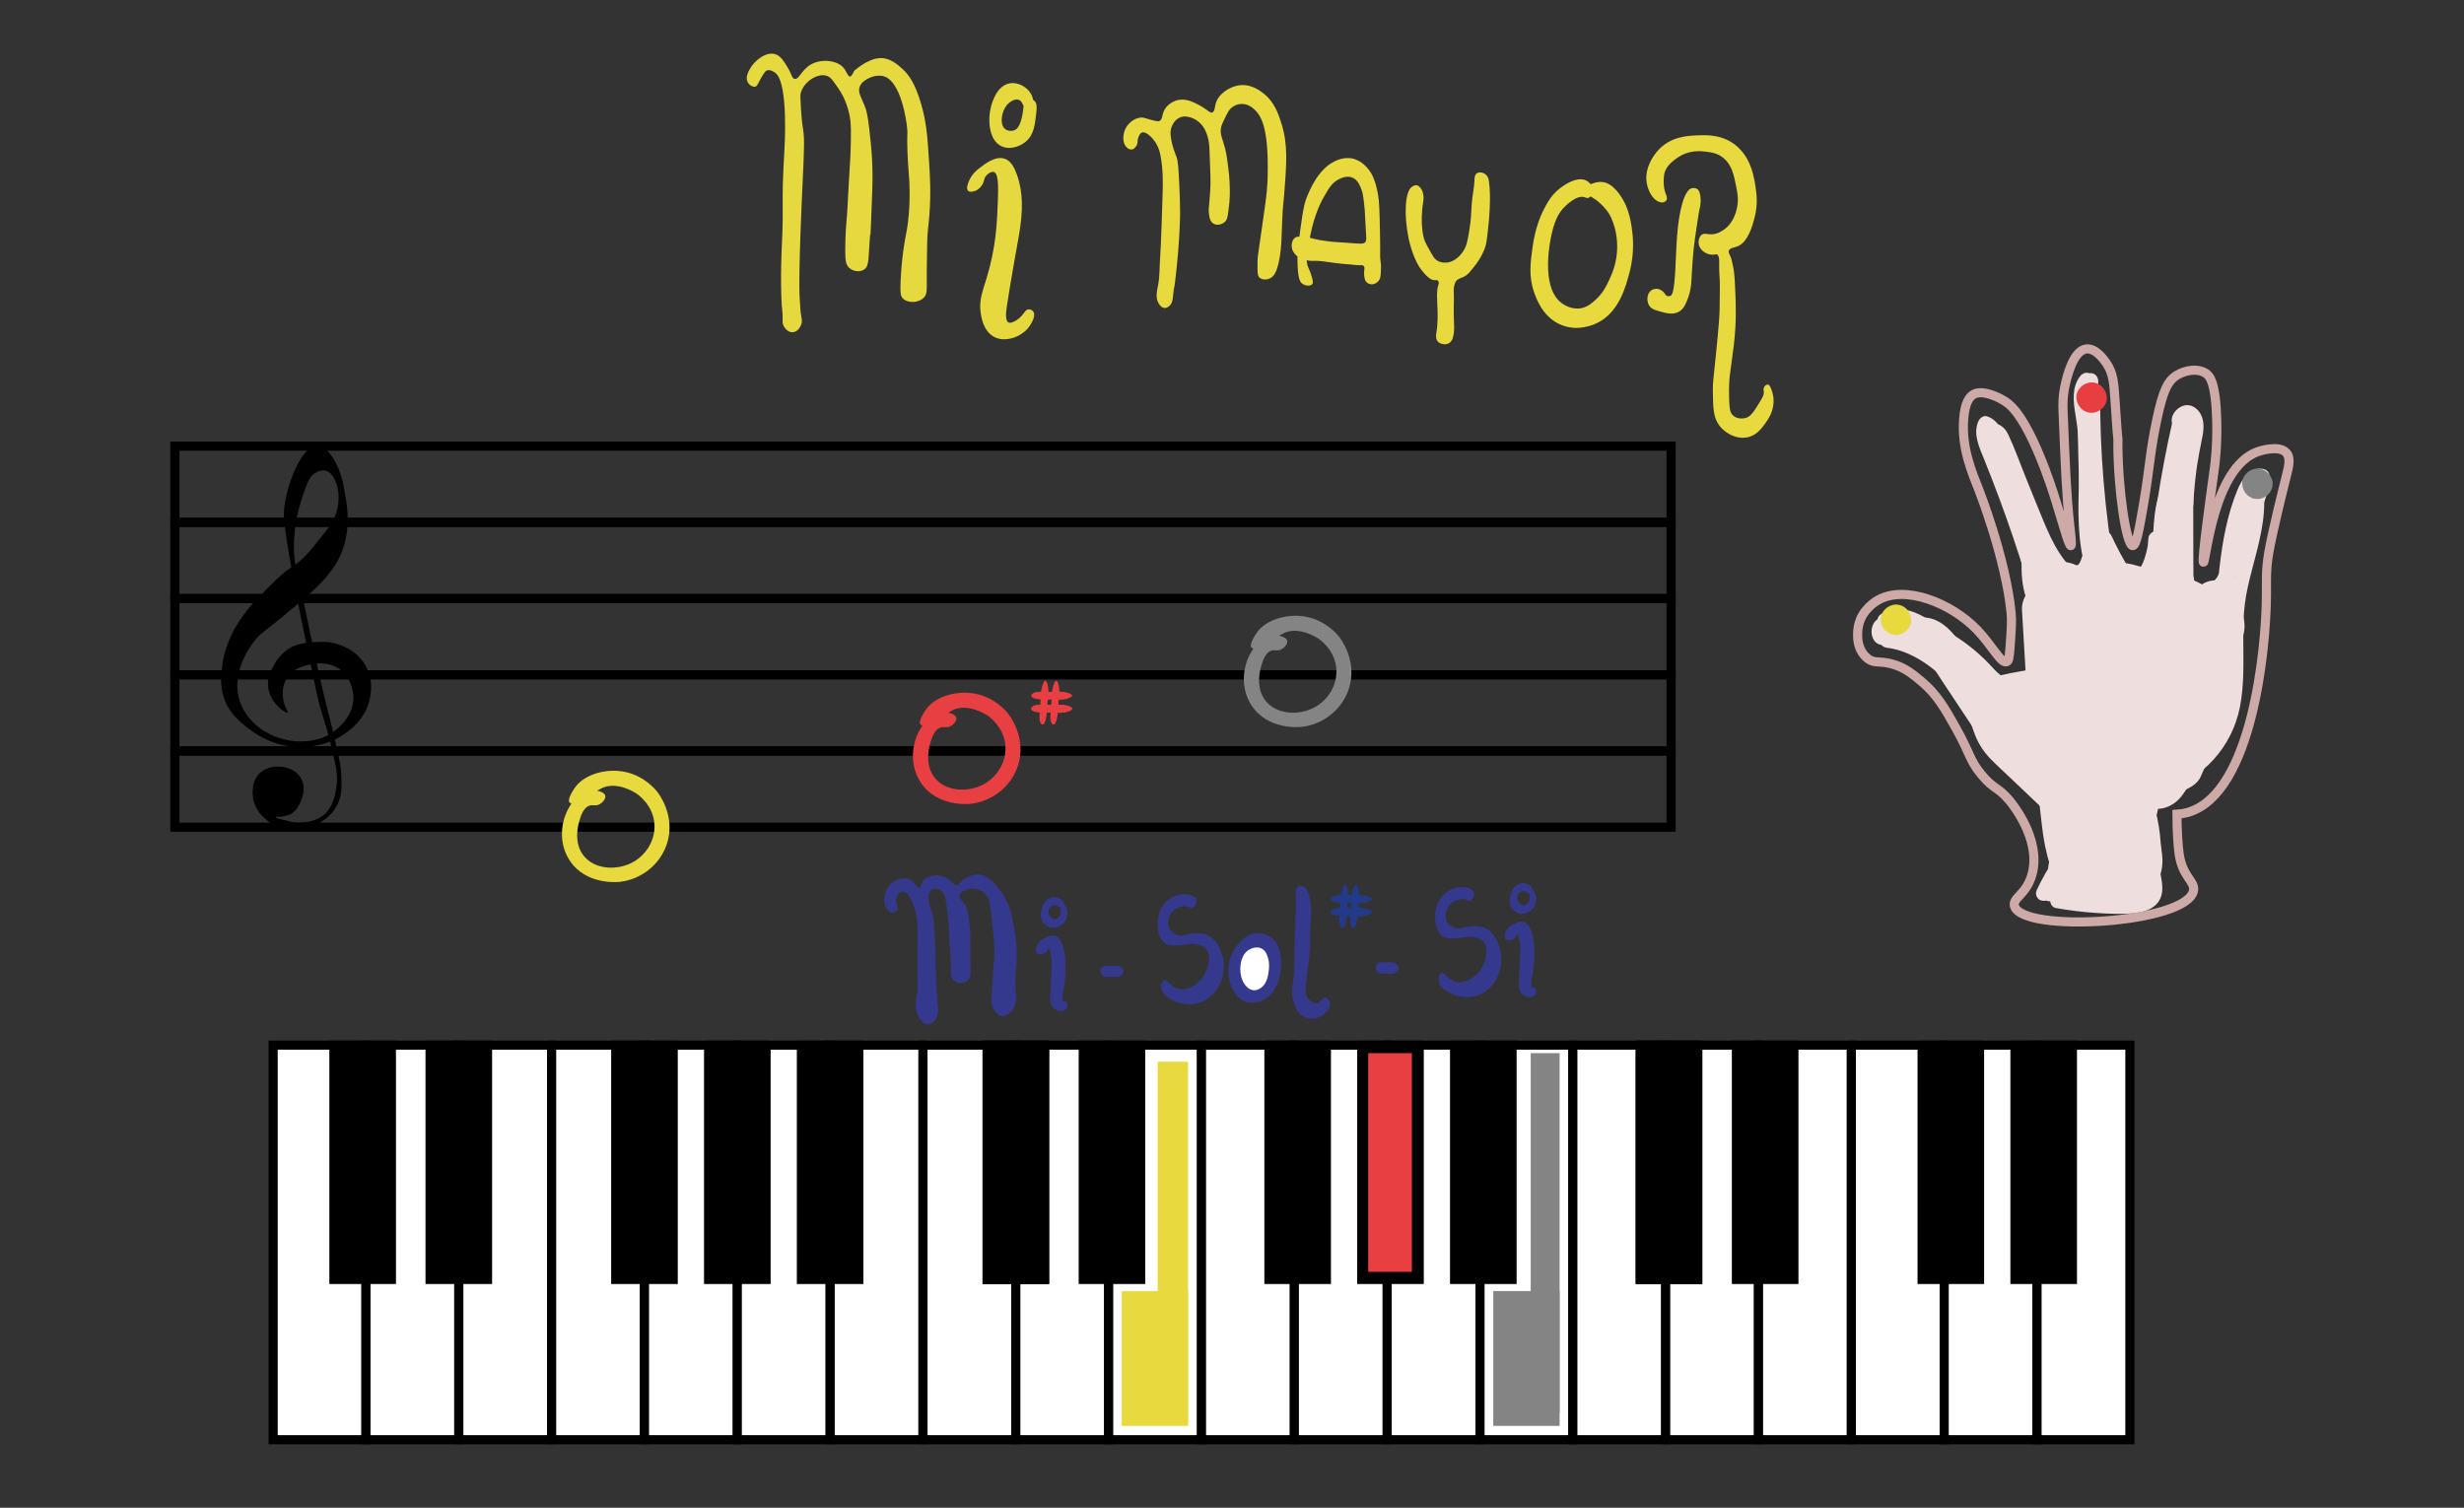 <?xml version="1.0" encoding="utf-8"?>
<!-- Generator: Adobe Illustrator 26.3.0, SVG Export Plug-In . SVG Version: 6.00 Build 0)  -->
<svg version="1.1" xmlns="http://www.w3.org/2000/svg" xmlns:xlink="http://www.w3.org/1999/xlink" x="0px" y="0px"
	 viewBox="0 0 810.71 496.06" style="enable-background:new 0 0 810.71 496.06;" xml:space="preserve">
<rect x="0" y="0" width="810.71" height="496.06" fill="#333333" stroke="none"/>
<style type="text/css">
	.st0{fill:none;stroke:#000000;stroke-width:3;stroke-miterlimit:10;}
	.st1{fill:#EFDEDE;}
	.st2{fill:none;stroke:#CDAAA8;stroke-width:3;stroke-miterlimit:10;}
	.st3{fill:#FFFFFF;stroke:#000000;stroke-width:3;stroke-miterlimit:10;}
	.st4{stroke:#000000;stroke-width:3;stroke-miterlimit:10;}
	.st5{fill:#35398E;}
	.st6{fill:#FFFFFF;}
	.st7{fill:#E7D93E;}
	.st8{fill:#848484;}
	.st9{fill:#E83F42;}
	.st10{fill:#E6D93F;}
	.st11{fill:#E83E42;}
	.st12{fill:#23398A;}
</style>
<g id="Capa_1">
	<g>
		<g>
			<rect x="57.54" y="146.79" class="st0" width="492.29" height="25.07"/>
			<rect x="57.54" y="171.86" class="st0" width="492.29" height="25.07"/>
			<rect x="57.54" y="196.94" class="st0" width="492.29" height="25.07"/>
			<rect x="57.54" y="222.01" class="st0" width="492.29" height="25.07"/>
			<rect x="57.54" y="247.08" class="st0" width="492.29" height="25.07"/>
		</g>
		<path d="M94.63,234.44c0.29-0.2-0.81-1.35-1.31-3.71c-0.19-0.89-0.95-4.46,1.09-7.64c2.28-3.54,6.57-4.28,8.08-4.54
			c1.39-0.24,4.92-0.85,8.3,1.03c4.95,2.75,5.41,8.48,5.46,9.29c0.41,6.5-4.99,10.78-6.34,11.76c-4.63,3.39-9.78,3.34-11.58,3.3
			c-7.03-0.16-15.05-3.95-18.57-11.14c-4.95-10.1,2.41-19.85,3.93-21.87c1.91-2.53,2.85-2.75,8.3-7.22
			c9.64-7.91,15.81-12.97,19.23-19.4c4.75-8.92,2.93-18.1,2.4-21.25c-0.64-3.83-1.42-9.16-5.24-14.03c-1.39-1.77-2.22-2.79-3.5-2.89
			c-4.42-0.34-10.16,10.65-11.36,21.05c-0.22,1.86-0.35,4.28,2.19,18.78c1.24,7.1,2.44,13.17,5.03,25.59
			c2.77,13.31,4.15,19.96,4.59,21.25c0.26,0.77,3.02,8.95,5.03,18.78c0.32,1.56,0.88,4.44,0.22,8.05c-0.47,2.58-1.2,6.61-4.81,9.08
			c0,0-3.76,2.58-9.26,1.83c-1.09-0.15-1.19-0.36-4.53-1.13c-0.31-0.07-1.3-0.3-1.28-0.49c0.01-0.12,0.42-0.19,0.49-0.21
			c0.36-0.06,0.65-0.01,0.68,0c0.58,0.11,2.45-0.21,3.71-0.85c1.65-0.83,2.41-2.26,2.87-3.12c0.39-0.74,2.92-5.47,0.27-9.18
			c-2.64-3.7-9.02-4.46-12.67-1.7c-3.66,2.77-2.91,7.82-2.79,8.67c0.58,3.91,3.28,6.27,4.15,7.02c4.98,4.24,11.52,3.25,12.45,3.1
			c0.51-0.09,7.04-1.27,10.54-6.81c2.23-3.52,2.07-6.95,1.86-11.56c-0.04-0.87-0.15-2.61-1.91-10.27c-1.29-5.61-1.9-7.61-3.28-13.26
			c-0.7-2.88-1.36-5.82-2.68-11.71c-2.06-9.23-3.1-14.32-3.39-15.73c-0.61-2.99-0.47-2.43-0.87-4.39c-1.95-9.45-2.7-10.81-3.17-14.7
			c-0.49-4.11-0.2-7.16,0.11-10.47c0,0,0.55-5.86,3.93-14.44c0.42-1.06,1.25-3.06,3.28-4.02c0.35-0.16,1.57-0.74,2.9-0.41
			c1.91,0.48,2.8,2.54,3.28,3.71c1.99,4.86,0.31,9.87-0.16,11.14c-0.92,2.51-3.16,5.23-7.65,10.68c-1.18,1.43-2.45,2.9-4.37,4.49
			c-1.62,1.34-2.4,1.69-4.04,2.89c-0.58,0.43-2.06,1.53-5.9,5.42c-3.69,3.73-5.53,5.6-7.32,7.94c-1.49,1.96-3.36,4.44-5.03,8.1
			c-0.77,1.69-2.26,5.02-2.84,9.6c-0.43,3.35-0.96,7.54,1.04,12.12c1.72,3.93,4.46,6.22,6.5,7.89c2.02,1.65,8.58,7.02,18.41,6.91
			c2.03-0.02,8.83-0.19,14.97-4.8c1.73-1.3,5.52-4.22,7.16-9.44c0.43-1.38,2.51-7.99-1.8-13.88c-3.41-4.65-8.92-6.26-12.13-6.45
			c-0.93-0.06-2.31-0.03-3.55,0.05c-2.12,0.14-4.44,0.3-6.61,1.13c-4.38,1.68-6.48,5.47-7.05,6.5c-0.9,1.63-2.45,4.42-1.75,7.94
			C89.34,231.75,94.1,234.81,94.63,234.44z"/>
	</g>
	<g>
		<g>
			<g>
				<path class="st1" d="M693.32,227.84c-1.08,3.41-0.73,6.99-0.63,10.5c0.11,3.66,0.11,7.32,0.01,10.97
					c-0.2,7.33-0.79,14.66-1.82,21.92c-0.19,1.34,0.33,2.69,1.75,3.08c1.17,0.32,2.88-0.4,3.08-1.75
					c1.05-7.39,1.74-14.82,1.97-22.28c0.12-3.66,0.13-7.32,0.04-10.97c-0.08-3.35-0.61-6.9,0.42-10.15
					C699.12,226.09,694.29,224.78,693.32,227.84L693.32,227.84z"/>
			</g>
		</g>
		<g>
			<g>
				<path class="st1" d="M683.67,214.15c0.14,0.61,0.26,1.22,0.35,1.83c-0.12-0.89-0.24-1.77-0.36-2.66
					c0.26,2.18,0.16,4.33-0.12,6.5c0.12-0.89,0.24-1.77,0.36-2.66c-0.73,5.2-3.03,10.79-1.66,16.01c1.58,6.05,8.11,9.27,13.96,7.88
					c3.81-0.9,6.42-3.35,8.67-6.38c2.61-3.51,3.92-7.88,5.24-12.01c1.23-3.85,2.22-7.83,3.59-11.63c-0.34,0.8-0.67,1.59-1.01,2.39
					c0.07-0.19,0.17-0.37,0.29-0.54c-0.52,0.67-1.04,1.35-1.56,2.02c0.07-0.07,0.13-0.15,0.2-0.22c-0.67,0.52-1.35,1.04-2.02,1.56
					c0.08-0.06,0.16-0.12,0.24-0.18c-0.8,0.34-1.59,0.67-2.39,1.01c0.18-0.1,0.37-0.16,0.57-0.16c-0.89,0.12-1.77,0.24-2.66,0.36
					c0.09,0.01,0.19,0.02,0.28,0.03c-0.89-0.12-1.77-0.24-2.66-0.36c0.09,0.03,0.18,0.06,0.28,0.09c-0.8-0.34-1.59-0.67-2.39-1.01
					c0.19,0.09,0.37,0.2,0.53,0.33c-0.67-0.52-1.35-1.04-2.02-1.56c0.26,0.24,0.48,0.48,0.7,0.76c-0.52-0.67-1.04-1.35-1.56-2.02
					c0.92,1.37,1.53,3.01,2.23,4.5c0.75,1.59,1.53,3.17,2.22,4.79c-0.34-0.8-0.67-1.59-1.01-2.39c0.57,1.39,1.04,2.78,1.29,4.27
					c-0.12-0.89-0.24-1.77-0.36-2.66c0.15,1.12,0.15,2.21,0,3.34c0.12-0.89,0.24-1.77,0.36-2.66c-0.19,1.22-0.54,2.37-1,3.51
					c0.34-0.8,0.67-1.59,1.01-2.39c-1.07,2.47-2.59,4.67-4.22,6.79c0.52-0.67,1.04-1.35,1.56-2.02c-0.43,0.55-0.87,1.1-1.31,1.65
					c5.24,4.04,10.47,8.08,15.71,12.12c4.44-8.88,8.88-17.77,13.32-26.65c-6.09-0.8-12.18-1.59-18.28-2.39
					c0.27,1.09,0.48,2.19,0.64,3.3c-0.12-0.89-0.24-1.77-0.36-2.66c0.32,2.49,0.34,4.99,0.02,7.48c0.12-0.89,0.24-1.77,0.36-2.66
					c-0.28,1.96-0.77,3.85-1.52,5.68c0.34-0.8,0.67-1.59,1.01-2.39c-0.63,1.46-1.4,2.82-2.35,4.09c0.52-0.67,1.04-1.35,1.56-2.02
					c-0.99,1.27-2.11,2.37-3.37,3.36c0.67-0.52,1.35-1.04,2.02-1.56c-4,3.05-8.55,5.47-12.83,8.1c-4.48,2.75-8.97,5.5-13.45,8.25
					c-2.17,1.33-3.91,3.5-4.6,5.98c-0.66,2.39-0.36,5.58,1.01,7.71c2.88,4.47,8.91,6.51,13.68,3.59c7.54-4.63,15.1-9.22,22.62-13.88
					c4.47-2.77,8.32-5.92,11.26-10.31c2.22-3.31,3.66-7.34,4.24-11.27c0.81-5.46,0.68-10.7-0.66-16.09
					c-0.96-3.84-4.51-6.65-8.31-7.16c-3.72-0.5-8.19,1.22-9.96,4.77c-4.44,8.88-8.88,17.77-13.32,26.65
					c-2.25,4.5-1.52,9.74,2.58,12.9c1.69,1.3,3.87,2.25,6.06,2.15c2.48-0.11,5.44-0.91,7.07-2.93c1.69-2.09,3.39-4.19,4.88-6.43
					c1.45-2.18,2.53-4.54,3.45-6.99c1.91-5.07,1.51-10.91-0.52-15.86c-1.06-2.58-2.24-5.09-3.43-7.6c-1.15-2.44-2.18-4.82-4.17-6.75
					c-4.48-4.35-11.61-4.62-16.16-0.22c-2.48,2.4-3.26,5.82-4.22,8.99c-1.36,4.51-2.59,9.15-4.41,13.5c0.34-0.8,0.67-1.59,1.01-2.39
					c-0.61,1.4-1.32,2.71-2.25,3.93c0.52-0.67,1.04-1.35,1.56-2.02c-0.3,0.37-0.6,0.69-0.96,0.99c0.67-0.52,1.35-1.04,2.02-1.56
					c-0.28,0.2-0.54,0.36-0.85,0.52c0.8-0.34,1.59-0.67,2.39-1.01c-0.3,0.12-0.57,0.21-0.89,0.27c0.89-0.12,1.77-0.24,2.66-0.36
					c-0.19,0.03-0.38,0.03-0.56,0c0.89,0.12,1.77,0.24,2.66,0.36c-0.09-0.02-0.17-0.05-0.26-0.07c0.8,0.34,1.59,0.67,2.39,1.01
					c-0.17-0.06-0.33-0.16-0.46-0.29c0.67,0.52,1.35,1.04,2.02,1.56c-0.06-0.07-0.13-0.15-0.19-0.22c0.52,0.67,1.04,1.35,1.56,2.02
					c-0.06-0.11-0.12-0.21-0.17-0.32c0.34,0.8,0.67,1.59,1.01,2.39c-0.03-0.12-0.07-0.23-0.1-0.35c0.12,0.89,0.24,1.77,0.36,2.66
					c-0.04-0.39-0.03-0.72,0.02-1.12c-0.12,0.89-0.24,1.77-0.36,2.66c0.52-3.09,1.3-6.13,1.74-9.23c0.66-4.69,0.87-8.97-0.23-13.65
					c-1.2-5.1-7.3-8.6-12.3-6.98C685.34,203.56,682.39,208.69,683.67,214.15L683.67,214.15z"/>
			</g>
		</g>
		<g>
			<g>
				<path class="st1" d="M678.6,205.81c-1.97,9.12-3.3,18.41-3.96,27.72c-0.65,9.19-1.47,19.37,3.25,27.69
					c2.58,4.55,9.18,6.49,13.68,3.59c4.6-2.97,6.35-8.81,3.59-13.68c-0.28-0.49-0.53-0.99-0.76-1.5c0.34,0.8,0.67,1.59,1.01,2.39
					c-0.65-1.57-1.04-3.19-1.28-4.86c0.12,0.89,0.24,1.77,0.36,2.66c-0.54-4.34-0.27-8.8-0.04-13.15c0.25-4.66,0.69-9.31,1.3-13.93
					c-0.12,0.89-0.24,1.77-0.36,2.66c0.64-4.79,1.48-9.54,2.5-14.26c0.57-2.62,0.37-5.34-1.01-7.71c-1.21-2.07-3.59-4.05-5.98-4.6
					c-2.56-0.58-5.43-0.46-7.71,1.01C681.07,201.2,679.15,203.26,678.6,205.81L678.6,205.81z"/>
			</g>
		</g>
		<g>
			<g>
				<path class="st1" d="M669.02,217.95c-0.72,4.12-1.45,8.25-2.17,12.37c-0.82,4.68-1.75,9.54-1.24,14.31
					c0.41,3.85,1.14,7.49,2.55,11.09c1.43,3.65,3.1,7.17,4.9,10.64c1.65,3.18,3.34,6.34,4.74,9.64c-0.34-0.8-0.67-1.59-1.01-2.39
					c1.12,2.7,2.01,5.48,2.43,8.38c-0.12-0.89-0.24-1.77-0.36-2.66c0.22,1.75,0.27,3.49,0.1,5.24c-0.23,2.41,1.28,5.42,2.93,7.07
					c1.73,1.73,4.58,3.04,7.07,2.93c2.59-0.12,5.27-0.97,7.07-2.93c1.89-2.06,2.67-4.29,2.93-7.07c0.67-7.06-1.69-13.83-4.54-20.15
					c-2.33-5.16-5.29-10.02-7.51-15.24c0.34,0.8,0.67,1.59,1.01,2.39c-1.2-2.86-2.15-5.81-2.59-8.9c0.12,0.89,0.24,1.77,0.36,2.66
					c-0.36-2.85-0.2-5.69,0.18-8.52c-0.12,0.89-0.24,1.77-0.36,2.66c0.77-5.42,1.84-10.81,2.79-16.2c0.48-2.71,0.43-5.25-1.01-7.71
					c-1.21-2.07-3.59-4.05-5.98-4.6c-2.56-0.58-5.43-0.46-7.71,1.01C671.55,213.31,669.46,215.43,669.02,217.95L669.02,217.95z"/>
			</g>
		</g>
		<g>
			<g>
				<path class="st1" d="M697.6,287.12c0.18-8.73-0.12-17.47-0.91-26.16c-0.25-2.7-0.95-5.09-2.93-7.07
					c-1.73-1.73-4.58-3.04-7.07-2.93c-2.59,0.12-5.27,0.97-7.07,2.93c-1.7,1.85-3.17,4.46-2.93,7.07c0.79,8.7,1.09,17.43,0.91,26.16
					c-0.11,5.23,4.68,10.24,10,10C693.11,296.87,697.48,292.73,697.6,287.12L697.6,287.12z"/>
			</g>
		</g>
		<g>
			<g>
				<path class="st1" d="M683.89,296.26c2.77,0.15,5.6-0.82,7.97-2.18c1.13-0.65,2.15-1.45,3.34-1.98c-0.8,0.34-1.59,0.67-2.39,1.01
					c0.4-0.15,0.78-0.26,1.2-0.34c-0.89,0.12-1.77,0.24-2.66,0.36c0.39-0.04,0.74-0.03,1.14,0c-0.89-0.12-1.77-0.24-2.66-0.36
					c0.75,0.12,1.49,0.31,2.24,0.45c2.7,0.5,3.86,0.52,6.54,0.06c3.32-0.57,6.56-3,8.06-5.99c0.96-1.92,1.51-3.99,1.5-6.14
					c-0.01-0.89-0.12-1.77-0.14-2.66c-0.04-1.75,0.07-3.5,0.29-5.23c-0.12,0.89-0.24,1.77-0.36,2.66c0.51-3.57,1.55-7.03,2.25-10.56
					c0.48-2.42,0.86-4.89,0.97-7.36c0.11-2.52-0.33-5.02-0.74-7.49c0.12,0.89,0.24,1.77,0.36,2.66c-0.05-0.42-0.06-0.78-0.02-1.2
					c-0.12,0.89-0.24,1.77-0.36,2.66c0.04-0.13,0.07-0.26,0.11-0.38c-0.34,0.8-0.67,1.59-1.01,2.39c0.08-0.21,0.2-0.41,0.34-0.58
					c-0.52,0.67-1.04,1.35-1.56,2.02c0.14-0.18,0.3-0.34,0.48-0.48c-0.67,0.52-1.35,1.04-2.02,1.56c1.11-0.85,2.4-1.47,3.68-2.02
					c-0.8,0.34-1.59,0.67-2.39,1.01c0.84-0.35,1.69-0.65,2.56-0.9c2.44-0.73,4.68-2.38,5.98-4.6c1.25-2.14,1.79-5.3,1.01-7.71
					c-1.64-5.07-6.93-8.58-12.3-6.98c-2.96,0.88-6.13,2.08-8.63,3.94c-2.58,1.92-4.74,4.19-5.52,7.43
					c-0.69,2.84-0.09,5.41,0.29,8.22c-0.12-0.89-0.24-1.77-0.36-2.66c0.19,1.8,0.13,3.58-0.09,5.37c0.12-0.89,0.24-1.77,0.36-2.66
					c-0.51,3.71-1.62,7.3-2.32,10.98c-0.49,2.56-0.85,5.18-0.96,7.79c-0.08,1.83,0.28,3.73,0.07,5.55c0.12-0.89,0.24-1.77,0.36-2.66
					c-0.03,0.12-0.06,0.24-0.09,0.35c0.34-0.8,0.67-1.59,1.01-2.39c-0.07,0.22-0.19,0.42-0.34,0.6c0.52-0.67,1.04-1.35,1.56-2.02
					c-0.08,0.07-0.15,0.15-0.23,0.22c0.67-0.52,1.35-1.04,2.02-1.56c-0.17,0.14-0.35,0.25-0.55,0.33c0.8-0.34,1.59-0.67,2.39-1.01
					c-0.33,0.12-0.62,0.19-0.97,0.24c0.89-0.12,1.77-0.24,2.66-0.36c-0.35,0.02-0.67,0.01-1.02-0.03c0.89,0.12,1.77,0.24,2.66,0.36
					c-1.83-0.31-3.63-0.87-5.51-0.88c-2.13,0-3.88,0.43-5.78,1.23c-1.91,0.81-3.51,2.04-5.37,2.91c0.8-0.34,1.59-0.67,2.39-1.01
					c-0.38,0.16-0.76,0.27-1.16,0.35c0.89-0.12,1.77-0.24,2.66-0.36c-0.32,0.04-0.6,0.05-0.92,0.03c-5.23-0.28-10.23,4.8-10,10
					C674.15,291.92,678.29,295.96,683.89,296.26L683.89,296.26z"/>
			</g>
		</g>
		<g>
			<g>
				<path class="st1" d="M712.43,258.43c2.87-1.08,4.7-2.08,7.01-4.12c1.54-1.35,2.8-3.11,3.88-4.84c1.92-3.05,3.21-6.59,4.54-9.91
					c2.44-6.09,4.31-12.41,5.57-18.85c0.3-1.51,0.56-3.04,0.8-4.56c0.45-2.99,1.09-5.91,0.31-8.91c-0.86-3.29-3.02-6.22-6.08-7.76
					c-2.15-1.08-4.48-1.64-6.79-2.25c-6.48-1.72-13.03-3.12-19.64-4.22c-8.27-1.37-16.63-2.35-25-2.84
					c-2.47-0.14-5.36,1.22-7.07,2.93c-1.73,1.73-3.04,4.58-2.93,7.07c0.25,5.68,4.4,9.67,10,10c5.42,0.32,10.81,0.84,16.19,1.56
					c-0.89-0.12-1.77-0.24-2.66-0.36c5.14,0.7,10.25,1.58,15.32,2.65c4.96,1.05,10.07,2.08,14.87,3.73
					c-0.8-0.34-1.59-0.67-2.39-1.01c0.23,0.08,0.45,0.2,0.65,0.34c-0.67-0.52-1.35-1.04-2.02-1.56c0.2,0.14,0.36,0.3,0.49,0.5
					c-0.52-0.67-1.04-1.35-1.56-2.02c0.05,0.1,0.11,0.2,0.16,0.29c-0.34-0.8-0.67-1.59-1.01-2.39c0.09,0.21,0.15,0.42,0.18,0.65
					c-0.12-0.89-0.24-1.77-0.36-2.66c0.06,0.6,0.03,1.17-0.05,1.76c0.12-0.89,0.24-1.77,0.36-2.66c-1.27,9.35-3.77,18.48-7.42,27.17
					c0.34-0.8,0.67-1.59,1.01-2.39c-1.03,2.42-2.08,4.86-3.69,6.96c0.52-0.67,1.04-1.35,1.56-2.02c-0.54,0.66-1.11,1.25-1.77,1.79
					c0.67-0.52,1.35-1.04,2.02-1.56c-0.58,0.43-1.18,0.79-1.85,1.08c0.8-0.34,1.59-0.67,2.39-1.01c-0.11,0.04-0.23,0.09-0.34,0.13
					c-2.5,0.94-4.59,2.23-5.98,4.6c-1.25,2.14-1.79,5.3-1.01,7.71c0.78,2.42,2.28,4.75,4.6,5.98
					C706.98,258.61,709.94,259.36,712.43,258.43L712.43,258.43z"/>
			</g>
		</g>
		<g>
			<g>
				<path class="st1" d="M665.27,200.6c0.43,7.26,0.85,14.52,1.28,21.79c0.16,2.66,1.01,5.15,2.93,7.07
					c1.73,1.73,4.58,3.04,7.07,2.93c2.59-0.12,5.27-0.97,7.07-2.93c1.73-1.89,3.08-4.42,2.93-7.07c-0.43-7.26-0.85-14.52-1.28-21.79
					c-0.16-2.66-1.01-5.15-2.93-7.07c-1.73-1.73-4.58-3.04-7.07-2.93c-2.59,0.12-5.27,0.97-7.07,2.93
					C666.47,195.42,665.12,197.95,665.27,200.6L665.27,200.6z"/>
			</g>
		</g>
		<g>
			<g>
				<path class="st1" d="M671.89,218.25c-0.26,1.31-0.64,2.57-1.15,3.8c0.34-0.8,0.67-1.59,1.01-2.39
					c-0.73,1.73-1.68,3.35-2.83,4.84c0.52-0.67,1.04-1.35,1.56-2.02c-1.16,1.48-2.49,2.8-3.98,3.95c0.67-0.52,1.35-1.04,2.02-1.56
					c-1.44,1.09-2.98,1.99-4.64,2.69c0.8-0.34,1.59-0.67,2.39-1.01c-1.16,0.48-2.35,0.85-3.57,1.11c-2.37,0.5-4.78,2.55-5.98,4.6
					c-1.25,2.14-1.79,5.3-1.01,7.71c0.78,2.42,2.28,4.75,4.6,5.98c2.46,1.3,4.97,1.59,7.71,1.01c2.81-0.6,5.57-1.74,8.06-3.14
					c1.27-0.71,2.41-1.57,3.55-2.45c1.15-0.89,2.28-1.76,3.3-2.8c3.98-4.04,7.13-9.39,8.24-14.99c0.53-2.66,0.4-5.3-1.01-7.71
					c-1.21-2.07-3.59-4.05-5.98-4.6c-2.56-0.58-5.43-0.46-7.71,1.01C674.38,213.63,672.39,215.71,671.89,218.25L671.89,218.25z"/>
			</g>
		</g>
		<g>
			<g>
				<path class="st1" d="M695.86,285.33c-2.18-5.47-3.68-11.16-4.5-16.98c0.12,0.89,0.24,1.77,0.36,2.66
					c-0.54-4.08-0.7-8.22-1.56-12.26c-0.82-3.82-2.57-7.52-4.9-10.65c-4.43-5.96-9.54-11.39-15.07-16.34
					c-1.98-1.77-4.36-2.93-7.07-2.93c-2.45,0-5.38,1.09-7.07,2.93c-1.75,1.91-3.05,4.41-2.93,7.07c0.11,2.57,0.95,5.3,2.93,7.07
					c4.67,4.18,9.1,8.7,12.98,13.63c-0.52-0.67-1.04-1.35-1.56-2.02c1.32,1.71,2.5,3.5,3.36,5.48c-0.34-0.8-0.67-1.59-1.01-2.39
					c0.75,1.84,1.16,3.76,1.45,5.73c-0.12-0.89-0.24-1.77-0.36-2.66c0.65,4.94,0.98,9.9,1.99,14.79c0.86,4.16,2.1,8.24,3.68,12.19
					c1,2.51,2.18,4.56,4.6,5.98c2.14,1.25,5.3,1.79,7.71,1.01c2.42-0.78,4.75-2.28,5.98-4.6
					C696.03,290.81,696.83,287.78,695.86,285.33L695.86,285.33z"/>
			</g>
		</g>
		<g>
			<g>
				<path class="st1" d="M662.09,247.67c5.23,0,10.24-4.6,10-10c-0.24-5.42-4.39-10-10-10c-5.23,0-10.24,4.6-10,10
					C652.33,243.09,656.48,247.67,662.09,247.67L662.09,247.67z"/>
			</g>
		</g>
		<g>
			<g>
				<path class="st1" d="M666.09,243.31c5.23,0,10.24-4.6,10-10c-0.24-5.42-4.39-10-10-10c-5.23,0-10.24,4.6-10,10
					C656.33,238.73,660.48,243.31,666.09,243.31L666.09,243.31z"/>
			</g>
		</g>
		<g>
			<g>
				<path class="st1" d="M689.19,265.32c-0.31,6.37,1.62,12.58,2.5,18.83c-0.12-0.89-0.24-1.77-0.36-2.66
					c0.11,0.85,0.18,1.68,0.1,2.54c0.12-0.89,0.24-1.77,0.36-2.66c-0.07,0.45-0.18,0.85-0.35,1.27c0.34-0.8,0.67-1.59,1.01-2.39
					c-0.14,0.28-0.29,0.51-0.48,0.76c0.52-0.67,1.04-1.35,1.56-2.02c-0.13,0.15-0.27,0.29-0.42,0.42c0.67-0.52,1.35-1.04,2.02-1.56
					c-0.15,0.12-0.32,0.23-0.49,0.32c0.8-0.34,1.59-0.67,2.39-1.01c-0.18,0.09-0.36,0.15-0.55,0.19c0.89-0.12,1.77-0.24,2.66-0.36
					c-0.42,0.05-0.76,0.04-1.18,0c0.89,0.12,1.77,0.24,2.66,0.36c-3.99-0.7-7.91-1.29-11.96-0.87c-2.72,0.28-5.07,0.93-7.07,2.93
					c-1.73,1.73-3.04,4.58-2.93,7.07c0.12,2.59,0.97,5.27,2.93,7.07c1.84,1.69,4.48,3.2,7.07,2.93c2.31-0.24,4.61-0.21,6.91,0.09
					c-0.89-0.12-1.77-0.24-2.66-0.36c1.79,0.26,3.64,0.82,5.45,0.82c2.43,0,4.83-0.57,6.88-1.91c4.06-2.66,6.3-7.16,6.25-11.99
					c-0.03-2.77-0.66-5.61-1.19-8.34c-0.41-2.15-0.86-4.29-1.17-6.45c0.12,0.89,0.24,1.77,0.36,2.66c-0.25-1.89-0.38-3.78-0.29-5.68
					c0.12-2.48-1.2-5.34-2.93-7.07c-1.73-1.73-4.58-3.04-7.07-2.93C693.55,255.57,689.47,259.71,689.19,265.32L689.19,265.32z"/>
			</g>
		</g>
		<g>
			<g>
				<path class="st1" d="M707.91,260.76c5.23,0,10.24-4.6,10-10c-0.24-5.42-4.39-10-10-10c-5.23,0-10.24,4.6-10,10
					C698.15,256.18,702.3,260.76,707.91,260.76L707.91,260.76z"/>
			</g>
		</g>
		<g>
			<g>
				<path class="st1" d="M689.33,265.23c-0.53,2.29-1.06,4.58-1.6,6.88c-0.42,1.33-0.48,2.66-0.18,3.99
					c0.06,1.33,0.46,2.57,1.19,3.72c0.63,1.17,1.49,2.1,2.58,2.81c0.97,0.88,2.1,1.48,3.4,1.79c0.89,0.12,1.77,0.24,2.66,0.36
					c1.81-0.01,3.49-0.46,5.05-1.37c0.67-0.52,1.35-1.04,2.02-1.56c1.24-1.25,2.1-2.72,2.57-4.41c0.53-2.29,1.06-4.58,1.6-6.88
					c0.42-1.33,0.48-2.66,0.18-3.99c-0.06-1.33-0.46-2.57-1.19-3.72c-0.63-1.17-1.49-2.1-2.58-2.81c-0.97-0.88-2.1-1.48-3.4-1.79
					c-0.89-0.12-1.77-0.24-2.66-0.36c-1.81,0.01-3.49,0.46-5.05,1.37c-0.67,0.52-1.35,1.04-2.02,1.56
					C690.67,262.07,689.81,263.54,689.33,265.23L689.33,265.23z"/>
			</g>
		</g>
		<g>
			<g>
				<path class="st1" d="M702.42,281.21c0.06-0.04,0.12-0.09,0.18-0.13c-0.8,0.34-1.59,0.67-2.39,1.01
					c0.06-0.01,0.13-0.03,0.19-0.04c-1.77,0-3.54,0-5.32,0c0.07,0.01,0.13,0.02,0.2,0.03c-0.8-0.34-1.59-0.67-2.39-1.01
					c0.15,0.05,0.28,0.13,0.4,0.23c-0.67-0.52-1.35-1.04-2.02-1.56c0.13,0.12,0.25,0.24,0.35,0.39c-0.52-0.67-1.04-1.35-1.56-2.02
					c0.1,0.14,0.19,0.29,0.25,0.45c-0.34-0.8-0.67-1.59-1.01-2.39c0.71,1.8,1.2,3.65,1.47,5.56c-0.12-0.89-0.24-1.77-0.36-2.66
					c0.16,1.32,0.23,2.63,0.18,3.96c6.55-0.89,13.1-1.77,19.64-2.66c-0.89-3.94-1.61-7.92-2.16-11.92c0.12,0.89,0.24,1.77,0.36,2.66
					c-0.33-2.5-0.6-5.01-0.8-7.53c-6.55,0.89-13.1,1.77-19.64,2.66c1.47,3.65,2.47,7.46,3,11.36c-0.12-0.89-0.24-1.77-0.36-2.66
					c0.35,2.72,0.46,5.45,0.34,8.19c-0.11,2.49,1.19,5.33,2.93,7.07c1.73,1.73,4.58,3.04,7.07,2.93c5.61-0.25,9.75-4.39,10-10
					c0.33-7.48-0.9-15.26-3.7-22.21c-0.31-1.3-0.91-2.43-1.79-3.4c-0.71-1.09-1.64-1.95-2.81-2.58c-2.02-1.07-4.1-1.49-6.38-1.19
					c-2.1,0.28-4.27,1.14-5.74,2.75c-1.71,1.87-3.14,4.45-2.93,7.07c0.59,7.43,1.67,14.84,3.31,22.11c0.52,2.28,2.53,4.88,4.6,5.98
					c2.02,1.07,4.1,1.49,6.38,1.19c4.98-0.67,8.5-4.8,8.67-9.82c0.11-3.38-0.33-6.89-1.29-10.14c-0.76-2.58-1.78-5.17-3.7-7.11
					c-3.29-3.32-9.26-4.73-13.28-1.83c-2.17,1.56-3.86,3.32-4.6,5.98c-0.66,2.39-0.36,5.58,1.01,7.71c1.38,2.14,3.43,4.01,5.98,4.6
					C697.19,282.78,700.26,282.76,702.42,281.21L702.42,281.21z"/>
			</g>
		</g>
		<g>
			<g>
				<path class="st1" d="M699.15,260.03c2.44,0.44,4.87,0.9,7.31,1.3c2.58,0.42,4.65,0.69,7.2-0.06c3.2-0.94,5.45-3.04,7.33-5.68
					c2.55-3.57,4.56-7.66,6.39-11.64c4.11-8.96,7.19-18.28,8.7-28.03c0.43-2.75,0.45-5.21-1.01-7.71c-1.21-2.07-3.59-4.05-5.98-4.6
					c-2.56-0.58-5.43-0.46-7.71,1.01c-2.04,1.32-4.21,3.46-4.6,5.98c-1.23,7.91-3.43,15.63-6.53,23c0.34-0.8,0.67-1.59,1.01-2.39
					c-1.07,2.52-2.24,5-3.52,7.42c-1.23,2.32-2.47,4.74-4.03,6.86c0.52-0.67,1.04-1.35,1.56-2.02c-0.24,0.28-0.46,0.51-0.75,0.75
					c0.67-0.52,1.35-1.04,2.02-1.56c-0.19,0.14-0.39,0.25-0.61,0.33c0.8-0.34,1.59-0.67,2.39-1.01c-0.12,0.03-0.24,0.07-0.37,0.1
					c0.89-0.12,1.77-0.24,2.66-0.36c-0.4,0.05-0.74,0.05-1.14,0.01c0.89,0.12,1.77,0.24,2.66,0.36c-2.57-0.36-5.13-0.9-7.69-1.36
					c-2.7-0.48-5.26-0.42-7.71,1.01c-2.07,1.21-4.05,3.59-4.6,5.98c-0.58,2.56-0.46,5.43,1.01,7.71
					C694.51,257.51,696.62,259.58,699.15,260.03L699.15,260.03z"/>
			</g>
		</g>
		<g>
			<g>
				<path class="st1" d="M717.06,212.23c0.23,3.84,0.43,7.69-0.07,11.52c0.12-0.89,0.24-1.77,0.36-2.66
					c-0.31,2.14-0.86,4.18-1.69,6.19c0.34-0.8,0.67-1.59,1.01-2.39c-1.98,4.63-4.66,9.03-7.25,13.34
					c-2.62,4.37-5.41,8.64-8.33,12.81c-1.42,2.02-1.64,5.41-1.01,7.71c0.64,2.32,2.43,4.83,4.6,5.98c2.32,1.23,5.13,1.84,7.71,1.01
					c2.59-0.84,4.41-2.36,5.98-4.6c4.77-6.8,9.16-13.87,13.11-21.18c2.23-4.12,4.35-8.43,5.1-13.1c0.79-4.92,0.79-9.68,0.49-14.63
					c-0.16-2.66-1.01-5.15-2.93-7.07c-1.73-1.73-4.58-3.04-7.07-2.93c-2.59,0.12-5.27,0.97-7.07,2.93
					C718.26,207.04,716.9,209.58,717.06,212.23L717.06,212.23z"/>
			</g>
		</g>
		<g>
			<g>
				<path class="st1" d="M724.06,255.56c3.03-6.91,6.05-13.82,9.08-20.73c0.73-1.15,1.13-2.39,1.19-3.72
					c0.3-1.33,0.24-2.66-0.18-3.99c-0.64-2.32-2.43-4.83-4.6-5.98c-2.32-1.23-5.13-1.84-7.71-1.01c-2.31,0.75-4.96,2.27-5.98,4.6
					c-3.03,6.91-6.05,13.82-9.08,20.73c-0.73,1.15-1.13,2.39-1.19,3.72c-0.3,1.33-0.24,2.66,0.18,3.99c0.64,2.32,2.43,4.83,4.6,5.98
					c2.32,1.23,5.13,1.84,7.71,1.01C720.4,259.41,723.05,257.88,724.06,255.56L724.06,255.56z"/>
			</g>
		</g>
		<g>
			<g>
				<path class="st1" d="M671.49,201.95c2.94,3.63,8.03,4.62,12.4,5.29c4.27,0.65,8.57,1.07,12.85,1.64
					c-0.89-0.12-1.77-0.24-2.66-0.36c10.78,1.46,21.43,3.77,31.85,6.93c5.01,1.52,11.12-1.81,12.3-6.98
					c1.23-5.4-1.62-10.68-6.98-12.3c-6.66-2.02-13.42-3.7-20.25-5.03c-7.55-1.46-15.18-2.3-22.8-3.31c0.89,0.12,1.77,0.24,2.66,0.36
					c-2.62-0.36-5.43-0.66-7.9-1.65c0.8,0.34,1.59,0.67,2.39,1.01c-0.34-0.16-0.65-0.33-0.97-0.54c0.67,0.52,1.35,1.04,2.02,1.56
					c-0.3-0.24-0.53-0.47-0.78-0.77c-1.51-1.87-4.77-2.93-7.07-2.93c-2.45,0-5.38,1.09-7.07,2.93c-1.75,1.91-3.05,4.41-2.93,7.07
					c0.12,0.89,0.24,1.77,0.36,2.66C669.39,199.23,670.25,200.7,671.49,201.95L671.49,201.95z"/>
			</g>
		</g>
		<g>
			<g>
				<path class="st1" d="M698,195.33c0.21-0.08,0.42-0.14,0.64-0.18c-0.79,0.09-0.91,0.12-0.35,0.09c0.17,0,0.33,0.01,0.5,0.03
					c0.39,0.04,0.22,0.01-0.49-0.06c0.05-0.11,2.12,0.54,2.36,0.61c2.14,0.6,4.4,1,6.59,0.45c1.06-0.27,2.08-0.74,2.96-1.38
					c0.4-0.3,0.79-0.6,1.17-0.9c-0.48,0.37-0.49,0.38-0.01,0.05c0.37-0.22,0.72-0.46,1.07-0.71c2.3-1.64,3.71-3.8,4.6-6.46
					c1.29-3.85,1.36-8.13,1.53-12.16c0.04-0.99,0.09-1.99,0.15-2.98c0.03-0.49,0.07-0.98,0.12-1.48c0.03-0.3,0.01-1.75,0.05-0.55
					c-0.03-0.9,0.36-2,0.59-2.85c0.11-0.4,0.23-0.8,0.37-1.19c0.09-0.26,0.19-0.52,0.29-0.78c-0.24,0.55-0.24,0.56,0,0.04
					c1.11-2.36,0.74-5.5-1.79-6.84c-2.22-1.17-5.66-0.73-6.84,1.79c-1.84,3.92-2.54,7.98-2.81,12.28c-0.12,1.85-0.16,3.7-0.27,5.55
					c-0.05,0.92-0.12,1.85-0.22,2.76c-0.02,0.21-0.05,0.42-0.07,0.63c0.09-0.63,0.09-0.65,0-0.07c-0.08,0.42-0.15,0.83-0.23,1.25
					c-0.13,0.61-0.22,1.84-0.64,2.3c0.27-0.6,0.28-0.65,0.04-0.14c-0.09,0.17-0.18,0.33-0.28,0.49c-0.2,0.3-0.12,0.22,0.22-0.25
					c-0.17,0.19-0.35,0.37-0.54,0.53c0.77-0.71-0.25,0.1-0.39,0.19c-0.59,0.4-1.12,0.85-1.69,1.27c0.48-0.36,0.49-0.38,0.03-0.06
					c-0.45,0.24-0.47,0.26-0.06,0.07c0.4-0.16,0.39-0.17-0.02-0.05c0.81-0.08,0.93-0.11,0.38-0.08c-0.11,0-0.22-0.01-0.32-0.01
					c-0.55-0.05-0.43-0.03,0.34,0.05c-0.21-0.12-0.76-0.17-1-0.23c-0.79-0.2-1.57-0.46-2.36-0.65c-2.06-0.49-4.23-0.69-6.27-0.02
					c-2.48,0.81-4.35,3.5-3.49,6.15C692.66,194.32,695.34,196.19,698,195.33L698,195.33z"/>
			</g>
		</g>
		<g>
			<g>
				<path class="st1" d="M714.79,139.67c0.11,0.25,0.2,0.51,0.26,0.78c-0.06-0.66-0.07-0.7-0.03-0.11c0,0.28,0,0.56-0.03,0.83
					c0.1-0.63,0.1-0.65,0.01-0.07c-0.2,1.04-0.43,2.08-0.64,3.12c-0.45,2.28-0.85,4.56-1.19,6.86c-0.73,4.96-1.27,9.93-1.52,14.94
					c-0.13,2.62,2.4,5.12,5,5c2.82-0.13,4.86-2.2,5-5c0.12-2.4,0.3-4.79,0.54-7.18c0.13-1.27,0.28-2.54,0.44-3.82
					c0.08-0.6,0.08-0.63,0.01-0.1c0.04-0.32,0.09-0.63,0.14-0.95c0.08-0.55,0.17-1.11,0.25-1.66c0.38-2.37,0.81-4.73,1.31-7.08
					c0.57-2.69,1.12-5.57,0.09-8.22c-0.95-2.43-3.39-4.38-6.15-3.49C715.92,134.28,713.77,137.06,714.79,139.67L714.79,139.67z"/>
			</g>
		</g>
		<g>
			<g>
				<path class="st1" d="M714.8,138.63c-3.94,17.3-6.62,34.89-8,52.58c-0.39,4.94-0.66,9.89-0.85,14.84c-0.1,2.62,2.37,5.12,5,5
					c2.79-0.12,4.9-2.2,5-5c0.31-8.6,0.93-17.19,1.87-25.75c0.23-2.1,0.48-4.2,0.75-6.29c0.07-0.56,0.15-1.13,0.22-1.69
					c0.08-0.59,0,0.02-0.02,0.12c0.03-0.24,0.07-0.48,0.1-0.72c0.16-1.13,0.32-2.25,0.48-3.38c0.63-4.26,1.34-8.5,2.12-12.74
					c0.89-4.79,1.88-9.56,2.96-14.31c0.58-2.54-0.78-5.53-3.49-6.15C718.4,134.55,715.42,135.9,714.8,138.63L714.8,138.63z"/>
			</g>
		</g>
		<g>
			<g>
				<path class="st1" d="M711.62,164.22c0.01,7.29,0.03,14.59,0.04,21.88c0.01,3.86,0.04,7.7,0.78,11.51
					c0.65,3.35,2.01,6.63,3.81,9.53c1.37,2.22,4.53,3.28,6.84,1.79c2.23-1.44,3.27-4.46,1.79-6.84c-0.41-0.67-0.81-1.35-1.16-2.06
					c-0.16-0.32-0.31-0.65-0.46-0.97c0.3,0.64,0.09,0.21-0.07-0.2c-0.54-1.44-0.89-2.9-1.2-4.4c-0.03-0.16-0.05-0.32-0.08-0.48
					c0.06,0.45,0.06,0.49,0.02,0.13c-0.03-0.4-0.08-0.8-0.11-1.21c-0.07-0.89-0.11-1.78-0.13-2.67c-0.04-1.71-0.03-3.43-0.03-5.15
					c-0.01-6.96-0.03-13.92-0.04-20.89c0-2.62-2.3-5.12-5-5C713.91,159.34,711.61,161.41,711.62,164.22L711.62,164.22z"/>
			</g>
		</g>
		<g>
			<g>
				<path class="st1" d="M712.64,188.9c-1.82,2.64-0.99,6.22,1.01,8.47c1.27,1.42,3.09,2.17,4.76,3c1.65,0.82,3.44,1.99,5.24,2.37
					c1.67,0.36,3.48,0.21,4.95-0.72c0.57-0.36,1.12-0.81,1.54-1.34c0.22-0.27,0.42-0.52,0.69-0.74c-0.34,0.26-0.67,0.52-1.01,0.78
					c0.12-0.09,0.25-0.16,0.39-0.22c-0.4,0.17-0.8,0.34-1.19,0.5c0.29-0.11,0.57-0.18,0.87-0.23c-0.44,0.06-0.89,0.12-1.33,0.18
					c1.87-0.24,3.58-0.23,5.31-1.11c2.23-1.13,3.55-3.34,3.64-5.82c0.09-2.62-2.36-5.12-5-5c-2.79,0.12-4.9,2.2-5,5
					c0,0.06,0,0.12-0.01,0.19c0.06-0.44,0.12-0.89,0.18-1.33c-0.01,0.12-0.04,0.23-0.09,0.34c0.17-0.4,0.34-0.8,0.5-1.19
					c-0.05,0.11-0.1,0.21-0.17,0.3c0.26-0.34,0.52-0.67,0.78-1.01c-0.12,0.15-0.24,0.26-0.39,0.38c0.34-0.26,0.67-0.52,1.01-0.78
					c-0.16,0.11-0.32,0.2-0.5,0.29c0.4-0.17,0.8-0.34,1.19-0.5c-0.31,0.13-0.62,0.22-0.95,0.27c0.44-0.06,0.89-0.12,1.33-0.18
					c-1.31,0.15-2.67,0.09-3.93,0.52c-1.16,0.4-2.07,0.9-2.95,1.77c-0.35,0.34-0.58,0.76-0.96,1.07c0.34-0.26,0.67-0.52,1.01-0.78
					c-0.06,0.04-0.12,0.08-0.19,0.11c0.4-0.17,0.8-0.34,1.19-0.5c-0.14,0.07-0.29,0.11-0.45,0.12c0.44-0.06,0.89-0.12,1.33-0.18
					c-0.16,0.01-0.31,0-0.47-0.02c0.44,0.06,0.89,0.12,1.33,0.18c-0.25-0.06-0.46-0.13-0.7-0.22c0.4,0.17,0.8,0.34,1.19,0.5
					c-1.18-0.53-2.33-1.14-3.48-1.72c-1.06-0.53-2.21-1-3.16-1.72c0.34,0.26,0.67,0.52,1.01,0.78c-0.19-0.17-0.36-0.33-0.52-0.53
					c0.26,0.34,0.52,0.67,0.78,1.01c-0.14-0.2-0.24-0.38-0.33-0.6c0.17,0.4,0.34,0.8,0.5,1.19c-0.05-0.14-0.09-0.29-0.12-0.45
					c0.06,0.44,0.12,0.89,0.18,1.33c-0.02-0.15-0.03-0.3-0.02-0.45c-0.06,0.44-0.12,0.89-0.18,1.33c0.01-0.15,0.04-0.29,0.1-0.43
					c-0.17,0.4-0.34,0.8-0.5,1.19c0.05-0.14,0.13-0.27,0.22-0.38c0.7-1.02,0.82-2.69,0.5-3.85c-0.32-1.16-1.22-2.42-2.3-2.99
					C716.94,185.77,714.23,186.6,712.64,188.9L712.64,188.9z"/>
			</g>
		</g>
		<g>
			<g>
				<path class="st1" d="M728.62,196.55c-0.06,0.89-0.06,1.88-0.26,2.76c0.28-1.26,0,0.01-0.04,0.24c-0.06,0.39-0.12,0.78-0.19,1.17
					c-0.31,1.75-0.69,3.49-1.13,5.22c-0.86,3.4-1.91,6.75-2.96,10.09c-0.78,2.5,0.92,5.57,3.49,6.15c2.72,0.62,5.31-0.82,6.15-3.49
					c2.28-7.25,4.41-14.51,4.93-22.13c0.18-2.61-2.43-5.12-5-5C730.76,191.68,728.82,193.75,728.62,196.55L728.62,196.55z"/>
			</g>
		</g>
		<g>
			<g>
				<path class="st1" d="M704.63,211.04c2.62,0,5.12-2.3,5-5c-0.12-2.71-2.2-5-5-5c-2.62,0-5.12,2.3-5,5
					C699.76,208.75,701.83,211.04,704.63,211.04L704.63,211.04z"/>
			</g>
		</g>
		<g>
			<g>
				<path class="st1" d="M704.27,211.04c2.62,0,5.12-2.3,5-5c-0.12-2.71-2.2-5-5-5c-2.62,0-5.12,2.3-5,5
					C699.39,208.75,701.47,211.04,704.27,211.04L704.27,211.04z"/>
			</g>
		</g>
		<g>
			<g>
				<path class="st1" d="M721.71,208.28c-1.93-2.46-4.6-4.23-7.05-6.12c0.34,0.26,0.67,0.52,1.01,0.78
					c-1.52-1.18-3.01-2.42-4.19-3.95c0.26,0.34,0.52,0.67,0.78,1.01c-0.19-0.26-0.38-0.52-0.55-0.79c-0.71-1.09-1.71-1.95-2.99-2.3
					c-1.2-0.33-2.79-0.18-3.85,0.5c-1.07,0.69-2.01,1.71-2.3,2.99c-0.29,1.27-0.24,2.73,0.5,3.85c1.07,1.63,2.35,3.1,3.83,4.38
					c1.49,1.28,3.09,2.43,4.65,3.63c-0.34-0.26-0.67-0.52-1.01-0.78c1.49,1.15,2.93,2.37,4.1,3.86c0.74,0.94,2.41,1.46,3.54,1.46
					c1.23,0,2.69-0.54,3.54-1.46c0.87-0.95,1.52-2.2,1.46-3.54c-0.06-0.44-0.12-0.89-0.18-1.33
					C722.76,209.63,722.33,208.9,721.71,208.28L721.71,208.28z"/>
			</g>
		</g>
		<g>
			<g>
				<path class="st1" d="M709.49,204.28c4.35,1.13,8.84,1.8,13.32,2.04c1.24,0.07,2.68-0.61,3.54-1.46
					c0.87-0.87,1.52-2.29,1.46-3.54c-0.13-2.83-2.2-4.85-5-5c-1.6-0.09-3.2-0.24-4.79-0.45c0.44,0.06,0.89,0.12,1.33,0.18
					c-2.43-0.33-4.83-0.8-7.2-1.42c-1.27-0.33-2.72-0.16-3.85,0.5c-1.04,0.61-2.03,1.8-2.3,2.99
					C705.41,200.74,706.79,203.58,709.49,204.28L709.49,204.28z"/>
			</g>
		</g>
		<g>
			<g>
				<path class="st1" d="M726.5,196.9c-5.73-4.06-12.28-7.05-19.07-8.81c-2.53-0.65-5.54,0.83-6.15,3.49
					c-0.59,2.61,0.78,5.45,3.49,6.15c1.63,0.42,3.23,0.91,4.81,1.48c0.69,0.25,1.37,0.52,2.06,0.79c0.5,0.2,0.39,0.16-0.32-0.14
					c0.19,0.08,0.39,0.17,0.58,0.25c0.38,0.17,0.77,0.34,1.15,0.52c2.95,1.38,5.76,3.03,8.41,4.91c1,0.71,2.71,0.82,3.85,0.5
					c1.16-0.32,2.42-1.22,2.99-2.3C729.65,201.16,728.78,198.52,726.5,196.9L726.5,196.9z"/>
			</g>
		</g>
		<g>
			<g>
				<path class="st1" d="M685.36,201.58c2.62,0,5.12-2.3,5-5c-0.12-2.71-2.2-5-5-5c-2.62,0-5.12,2.3-5,5
					C680.48,199.29,682.56,201.58,685.36,201.58L685.36,201.58z"/>
			</g>
		</g>
		<g>
			<g>
				<path class="st1" d="M684.03,144.22c1.35,8.4,1.43,16.95,1.66,25.44c0.23,8.74,0.47,17.47,0.7,26.21c0.09,3.21,5.09,3.22,5,0
					c-0.24-8.9-0.48-17.81-0.72-26.71c-0.24-8.79-0.44-17.58-1.83-26.27c-0.21-1.33-1.88-2.08-3.08-1.75
					C684.35,141.54,683.81,142.88,684.03,144.22L684.03,144.22z"/>
			</g>
		</g>
		<g>
			<g>
				<path class="st1" d="M683.64,130.03c-0.13,17.78,0.5,35.56,1.89,53.29c0.4,5.03,0.85,10.05,1.37,15.07
					c0.14,1.34,1.05,2.5,2.5,2.5c1.24,0,2.64-1.15,2.5-2.5c-1.82-17.69-2.89-35.45-3.19-53.23c-0.09-5.04-0.11-10.09-0.07-15.13
					C688.66,126.82,683.66,126.81,683.64,130.03L683.64,130.03z"/>
			</g>
		</g>
		<g>
			<g>
				<path class="st1" d="M685.97,128.58c-0.1,20.34,1.63,40.66,5.1,60.71c0.23,1.33,1.86,2.08,3.08,1.75
					c1.41-0.39,1.98-1.74,1.75-3.08c-3.39-19.6-5.02-39.49-4.92-59.38C690.98,125.37,685.98,125.36,685.97,128.58L685.97,128.58z"/>
			</g>
		</g>
		<g>
			<g>
				<path class="st1" d="M686.22,154.04c-0.36,7.75-0.39,15.66,1.65,23.21c1.01,3.74,2.58,7.31,4.32,10.77
					c1.54,3.08,3.03,6.9,5.73,9.17c1.03,0.87,2.52,1.01,3.54,0c0.89-0.89,1.04-2.66,0-3.54c-1.18-0.99-1.86-2.25-2.57-3.59
					c-0.81-1.51-1.61-3.03-2.38-4.56c-1.62-3.22-3.03-6.52-3.93-10.02c-1.8-6.98-1.68-14.28-1.35-21.43
					C691.37,150.82,686.37,150.83,686.22,154.04L686.22,154.04z"/>
			</g>
		</g>
		<g>
			<g>
				<path class="st1" d="M742.93,157.26c-2.03,3.69-3.15,7.74-4.4,11.73c-1.23,3.95-3.02,7.51-4.85,11.2
					c-1.9,3.81-3.31,7.75-4.15,11.93c-0.85,4.23-1.25,8.54-1.65,12.83c-0.12,1.35,1.24,2.5,2.5,2.5c1.46,0,2.38-1.15,2.5-2.5
					c0.37-4,0.74-8,1.56-11.94c0.82-3.92,2.16-7.54,3.97-11.11c1.84-3.64,3.58-7.25,4.81-11.15c1.18-3.72,2.14-7.52,4.03-10.96
					C748.8,156.96,744.48,154.44,742.93,157.26L742.93,157.26z"/>
			</g>
		</g>
		<g>
			<g>
				<path class="st1" d="M685.29,163.14c1.01,11.76,5.37,22.82,12.59,32.14c0.83,1.07,2.67,0.87,3.54,0c1.05-1.05,0.83-2.46,0-3.54
					c-6.34-8.18-10.25-18.3-11.13-28.61c-0.11-1.35-1.07-2.5-2.5-2.5C686.53,160.64,685.17,161.78,685.29,163.14L685.29,163.14z"/>
			</g>
		</g>
		<g>
			<g>
				<path class="st1" d="M685.42,124.63c-0.69,4.35-1.38,8.7-2.06,13.05c-0.2,1.29,0.33,2.75,1.75,3.08
					c1.2,0.27,2.86-0.36,3.08-1.75c0.69-4.35,1.38-8.7,2.06-13.05c0.2-1.29-0.33-2.75-1.75-3.08
					C687.29,122.61,685.63,123.25,685.42,124.63L685.42,124.63z"/>
			</g>
		</g>
		<g>
			<g>
				<path class="st1" d="M685.3,125.31c0.03,1.96-0.02,3.93-0.15,5.89c-0.06,0.94-0.15,1.88-0.25,2.82
					c-0.05,0.47-0.11,0.94-0.17,1.4c-0.04,0.3-0.04,0.31,0,0.04c-0.02,0.12-0.03,0.23-0.05,0.35c-0.04,0.27-0.08,0.54-0.12,0.82
					c-0.2,1.29,0.33,2.75,1.75,3.08c1.19,0.27,2.86-0.36,3.08-1.75c0.65-4.19,0.98-8.4,0.92-12.64c-0.02-1.31-1.14-2.56-2.5-2.5
					C686.47,122.87,685.28,123.9,685.3,125.31L685.3,125.31z"/>
			</g>
		</g>
		<g>
			<g>
				<path class="st1" d="M650.88,144.77c3.51,9.01,7.32,17.91,11.45,26.66c2.05,4.35,4.19,8.66,6.39,12.93
					c2.03,3.93,4.14,7.81,5.1,12.17c0.69,3.14,5.51,1.81,4.82-1.33c-0.98-4.45-3.09-8.53-5.18-12.54
					c-2.21-4.26-4.35-8.55-6.41-12.88c-4.1-8.64-7.89-17.42-11.36-26.33c-0.49-1.26-1.68-2.13-3.08-1.75
					C651.43,142.03,650.39,143.51,650.88,144.77L650.88,144.77z"/>
			</g>
		</g>
		<g>
			<g>
				<path class="st1" d="M655.71,141.75c-0.04-0.07-0.08-0.14-0.11-0.22c0.08,0.64,0.17,1.28,0.25,1.93
					c0.02-0.08,0.04-0.16,0.05-0.24c-0.21,0.37-0.43,0.74-0.64,1.1c-0.03,0.01-0.06,0.03-0.08,0.04c-0.42,0.11-0.84,0.23-1.26,0.34
					c0.09,0,0.18,0,0.28-0.01c-0.42-0.11-0.84-0.23-1.26-0.34c-0.31-0.46-0.36-0.5-0.13-0.11c0.11,0.24,0.22,0.48,0.32,0.72
					c0.26,0.61,0.52,1.21,0.78,1.82c0.52,1.21,1.04,2.43,1.56,3.64c0.97,2.28,1.95,4.55,2.92,6.83c2.01,4.7,4.03,9.41,6.04,14.11
					s4.03,9.41,6.04,14.11c0.62,1.44,1.78,3.26,1.07,4.84c-0.7,1.57-2.36,2.7-3.72,3.65c1.22,0.5,2.45,1,3.67,1.49
					c-2.75-7.66-0.44-16.02-1.8-23.92c-0.72-4.15-2.78-7.63-4.9-11.2c-2.2-3.71-3.83-7.62-4.87-11.81c-0.78-3.12-5.6-1.8-4.82,1.33
					c1.06,4.28,2.72,8.42,4.93,12.24c2.03,3.51,4.13,6.7,4.84,10.76c0.66,3.81,0.32,7.78,0.26,11.62c-0.06,4.14,0.13,8.37,1.54,12.3
					c0.5,1.4,2.25,2.48,3.67,1.49c3.13-2.18,6.67-5.14,6.44-9.36c-0.14-2.49-1.51-4.86-2.48-7.11c-0.97-2.28-1.95-4.55-2.92-6.83
					c-3.93-9.18-7.86-18.36-11.79-27.53c-0.52-1.21-1.04-2.43-1.56-3.64c-0.47-1.1-0.83-2.32-1.7-3.17
					c-2.53-2.47-6.57,0.5-4.92,3.63C652.89,147.12,657.21,144.6,655.71,141.75L655.71,141.75z"/>
			</g>
		</g>
		<g>
			<g>
				<path class="st1" d="M656.4,142.37c0.07,0.08,0.29,1.67,0.24,1.74c-0.17,0.2-0.49,0.1-0.62,0.2c-0.75,0.6-0.19-0.12-0.23,0.01
					c-0.03,0.1,0.45,0.75,0.51,0.88c0.2,0.41,0.36,0.83,0.53,1.25c0.87,2.13,1.73,4.26,2.6,6.39c1.73,4.26,3.46,8.53,5.2,12.79
					c2.84,6.99,5.41,14.35,9.82,20.54c2.42,3.39,5.33,6.34,8.93,8.45c2.78,1.63,5.3-2.69,2.52-4.32
					c-6.92-4.07-10.58-11.73-13.55-18.88c-1.93-4.64-3.79-9.32-5.69-13.98c-1.97-4.85-3.72-9.89-5.97-14.62
					c-1.06-2.23-3.3-4.09-5.88-3.28c-2.76,0.86-3.88,4.17-1.94,6.35C655,148.31,658.53,144.77,656.4,142.37L656.4,142.37z"/>
			</g>
		</g>
		<g>
			<g>
				<path class="st1" d="M665.23,181.05c-1.27,4.43,1.66,8.43,3.83,12.03c2.28,3.79,4.57,7.58,6.85,11.37
					c1.66,2.75,5.98,0.24,4.32-2.52c-2.07-3.43-4.13-6.86-6.2-10.29c-0.99-1.64-2.03-3.27-2.96-4.95c-0.73-1.32-1.46-2.79-1.02-4.32
					C670.94,179.28,666.12,177.96,665.23,181.05L665.23,181.05z"/>
			</g>
		</g>
		<g>
			<g>
				<path class="st1" d="M670.98,201.63c2.88-8.61,0.46-17.72-2.06-26.1c-2.73-9.08-5.47-18.15-8.21-27.23
					c-1.26-4.18-2.11-9.63-6.78-11.28c-1.38-0.49-2.59,0.57-3.08,1.75c-1.71,4.17,0.43,8.52,1.98,12.37
					c1.67,4.15,3.29,8.32,4.85,12.51c3.12,8.38,6,16.86,8.65,25.4c1.51,4.88,2.95,9.79,4.31,14.72c0.86,3.1,5.68,1.78,4.82-1.33
					c-4.64-16.78-10.16-33.32-16.57-49.51c-0.87-2.19-1.8-4.36-2.64-6.57c-0.78-2.06-1.46-4.13-0.59-6.26
					c-1.03,0.58-2.05,1.16-3.08,1.75c0.93,0.33,1.39,1.68,1.68,2.54c0.68,1.96,1.22,3.97,1.82,5.96c1.26,4.19,2.52,8.37,3.79,12.56
					c1.26,4.19,2.52,8.37,3.79,12.56c1.18,3.93,2.39,7.86,3.1,11.91c0.76,4.33,0.78,8.74-0.62,12.94
					C665.14,203.36,669.97,204.67,670.98,201.63L670.98,201.63z"/>
			</g>
		</g>
		<g>
			<g>
				<path class="st1" d="M731.4,196.68c6.26-10.45,10.8-21.91,13.37-33.82c-1.64-0.22-3.27-0.44-4.91-0.66
					c0.62,7.34-1.21,14.44-3.07,21.47c-1.87,7.1-3.42,14.13-3.65,21.5c-0.41,13.33,1.96,28.24-6.84,39.53
					c-4.02,5.16-9.69,8.93-16.01,10.61c-3.11,0.83-1.79,5.65,1.33,4.82c13.11-3.49,22.86-14.45,25.4-27.68
					c1.43-7.45,1.08-15.04,1.07-22.58c-0.01-3.72,0.06-7.45,0.51-11.15c0.46-3.75,1.37-7.44,2.32-11.09
					c2.15-8.31,4.67-16.76,3.94-25.45c-0.1-1.24-0.87-2.3-2.17-2.46c-1.17-0.14-2.48,0.56-2.74,1.79
					c-2.48,11.52-6.81,22.51-12.86,32.62C725.42,196.92,729.75,199.44,731.4,196.68L731.4,196.68z"/>
			</g>
		</g>
		<g>
			<g>
				<path class="st1" d="M678.2,272.9c3.8-6.06-4.18-11.9-7.95-15.49c-2.64-2.51-5.27-5.02-7.91-7.52c-2.19-2.08-4.67-4.11-6.3-6.69
					c-1.63-2.58-2.37-5.58-3.24-8.48c-0.73-2.44-1.46-4.88-2.36-7.26c-1.87-4.95-4.39-9.72-8.68-12.97c-2.5-1.9-5.44-2.94-8.45-3.73
					c-3.07-0.81-6.19-1.45-8.82-3.32c-1.1-0.78-2.78-0.2-3.42,0.9c-0.73,1.25-0.21,2.64,0.9,3.42c4.49,3.19,10.19,3.04,14.95,5.55
					c4.01,2.12,6.47,6.06,8.17,10.14c1.96,4.69,2.91,9.72,4.77,14.44c1.21,3.08,2.96,5.66,5.28,8.01c2.23,2.27,4.6,4.41,6.9,6.6
					c2.76,2.62,5.51,5.24,8.27,7.86c1.23,1.17,4.82,4.01,3.57,6.01C672.17,273.11,676.49,275.62,678.2,272.9L678.2,272.9z"/>
			</g>
		</g>
		<g>
			<g>
				<path class="st1" d="M627.33,209.07c0.03,1.09-1.11,0.48-0.17,1.04c0.72,0.42,1.38,0.95,2.06,1.44c1.45,1.05,2.9,2.1,4.35,3.15
					c2.83,2.06,5.64,4.14,8.44,6.24c5.63,4.21,11.21,8.49,16.73,12.83c1.06,0.83,2.5,1.03,3.54,0c0.87-0.87,1.07-2.7,0-3.54
					c-6.76-5.31-13.58-10.53-20.48-15.66c-3.4-2.52-6.81-5.02-10.25-7.49c-1.64-1.19-3.36-2.47-5.51-2.17
					c-2.08,0.29-3.76,2-3.71,4.16C622.42,212.28,627.42,212.29,627.33,209.07L627.33,209.07z"/>
			</g>
		</g>
		<g>
			<g>
				<path class="st1" d="M659.45,230.39c-0.33-0.09-0.38-0.13-0.67-0.38c-0.38-0.32-0.72-0.71-1.09-1.04
					c-0.94-0.82-1.97-1.49-3.23-1.68c-2.73-0.4-5.58,2.14-4.62,4.99c0.89,2.62,4.87,2.25,4.91-0.66c0.02-1.24,0.52-2.49,1.59-3.36
					c1.12-0.91,2.9-1.2,4.37-1.47c4.08-0.77,8.16-1.52,12.24-2.28c1.33-0.25,2.08-1.85,1.75-3.08c-0.38-1.39-1.74-1.99-3.08-1.75
					c-4.63,0.86-9.37,1.52-13.95,2.64c-4.48,1.09-7.86,4.53-7.92,9.3c1.64-0.22,3.27-0.44,4.91-0.66c0.08,0.24-0.11,0.92-0.35,1.11
					c0.6-0.46-0.64,0.35-0.62,0.13c0-0.02,0.98,0.79,1.02,0.83c1,0.97,2.05,1.83,3.42,2.19
					C661.23,236.03,662.56,231.21,659.45,230.39L659.45,230.39z"/>
			</g>
		</g>
		<g>
			<g>
				<path class="st1" d="M690.32,178.64c1.9,4.08,4.04,8.05,6.41,11.88c0.69,1.11,2.27,1.64,3.42,0.9c1.11-0.72,1.63-2.23,0.9-3.42
					c-2.37-3.83-4.51-7.8-6.41-11.88c-0.55-1.19-2.36-1.58-3.42-0.9C689.99,176.01,689.73,177.37,690.32,178.64L690.32,178.64z"/>
			</g>
		</g>
		<g>
			<g>
				<path class="st1" d="M706.84,177.31c-0.03,0.64-0.08,1.27-0.15,1.9c-0.04,0.3-0.04,0.31,0,0.04c-0.02,0.16-0.05,0.31-0.07,0.47
					c-0.04,0.23-0.08,0.47-0.13,0.7c-0.24,1.21-0.56,2.4-0.97,3.56c-0.09,0.26-0.19,0.52-0.29,0.78c-0.06,0.15-0.12,0.3-0.18,0.44
					c0.1-0.23,0.09-0.21-0.03,0.06c-0.25,0.54-0.5,1.08-0.78,1.61c-0.57,1.09-1.23,2.13-1.95,3.13c-0.77,1.06-0.22,2.83,0.9,3.42
					c1.3,0.68,2.6,0.24,3.42-0.9c3.2-4.42,4.97-9.77,5.23-15.22c0.06-1.31-1.19-2.56-2.5-2.5
					C707.93,174.87,706.91,175.91,706.84,177.31L706.84,177.31z"/>
			</g>
		</g>
		<g>
			<g>
				<path class="st1" d="M675.61,190.17c1.45,0.22,2.9,0.44,4.35,0.66c1.56,0.23,3.13,0.43,4.69,0.01c3.01-0.83,4.34-3.57,5.21-6.31
					c0.39-1.25-0.46-2.78-1.75-3.08c-1.36-0.31-2.65,0.41-3.08,1.75c-0.14,0.45-0.29,0.9-0.46,1.34c-0.03,0.07-0.17,0.44-0.03,0.09
					c0.13-0.34-0.01,0.01-0.05,0.08c-0.11,0.22-0.22,0.44-0.36,0.65c-0.04,0.07-0.16,0.19-0.18,0.27c0.02-0.1,0.33-0.38,0.09-0.13
					c-0.07,0.08-0.14,0.16-0.22,0.23c-0.03,0.03-0.43,0.37-0.11,0.12c0.29-0.23-0.01-0.01-0.08,0.03c-0.07,0.04-0.42,0.18-0.11,0.08
					c0.38-0.13-0.58,0.14-0.58,0.14c0.02-0.06,0.53-0.04,0.11-0.02c-0.12,0.01-0.25,0.01-0.37,0.02c-0.25,0-0.5,0-0.76-0.02
					c-0.16-0.01-0.32-0.03-0.47-0.04c-0.07-0.01-0.5-0.06-0.14-0.01c0.36,0.05-0.07-0.01-0.14-0.02c-0.14-0.02-0.28-0.04-0.42-0.06
					c-1.28-0.19-2.56-0.39-3.84-0.58c-0.69-0.1-1.3-0.11-1.93,0.25c-0.52,0.3-1.01,0.9-1.15,1.49
					C673.59,188.29,674.23,189.96,675.61,190.17L675.61,190.17z"/>
			</g>
		</g>
		<g>
			<g>
				<path class="st1" d="M744.23,154.23c-4.1-0.34-6.62,3.48-8,6.79c-1.69,4.07-2.94,8.32-3.88,12.62
					c-1.91,8.74-2.6,17.69-3.28,26.59c-0.1,1.35,1.22,2.5,2.5,2.5c1.44,0,2.4-1.15,2.5-2.5c0.6-7.85,1.19-15.73,2.73-23.47
					c0.77-3.87,1.77-7.7,3.1-11.42c0.69-1.94,1.91-6.31,4.33-6.11c1.35,0.11,2.5-1.23,2.5-2.5
					C746.73,155.29,745.58,154.35,744.23,154.23L744.23,154.23z"/>
			</g>
		</g>
		<g>
			<g>
				<path class="st1" d="M662.2,231.06c-3.11-2.03-6.26-4.04-9.07-6.48c-2.92-2.53-5.17-5.64-7.92-8.33
					c-5.31-5.2-12.24-8.19-19.16-10.58c-1.28-0.44-2.73,0.5-3.08,1.75c-0.38,1.37,0.47,2.63,1.75,3.08
					c6.56,2.27,13.08,5.13,17.91,10.27c2.58,2.75,4.89,5.66,7.82,8.07c2.92,2.4,6.07,4.49,9.23,6.55
					C662.38,237.14,664.89,232.81,662.2,231.06L662.2,231.06z"/>
			</g>
		</g>
		<g>
			<g>
				<path class="st1" d="M622.48,208.95c0.12-0.91,0.5-1.4,1.14-1.47c-0.33,0-0.38,0-0.16-0.02c-0.37-0.15-0.76-0.23-1.08-0.48
					c-0.1-0.08-0.35-0.37-0.34-0.37c0.14,0.01-0.4,0.51-0.41,0.44c-0.02-0.14,2.28,0.51,2.41,0.55c1.02,0.37,2,0.84,2.96,1.35
					c4.33,2.31,8.4,5.2,12.54,7.85c2,1.28,3.97,2.41,5.5,4.26c1.47,1.77,2.97,3.33,4.82,4.71c3.55,2.65,7.73,4.32,11.89,5.75
					c1.28,0.44,2.73-0.5,3.08-1.75c0.38-1.37-0.46-2.63-1.75-3.08c-3.96-1.36-8.06-2.98-11.28-5.74c-1.7-1.45-2.88-3.35-4.51-4.84
					c-1.9-1.75-4.26-3.02-6.43-4.41c-4.08-2.61-8.11-5.55-12.48-7.66c-2.02-0.97-4.4-2.1-6.7-2.02c-2.59,0.09-4.75,2.07-4.61,4.76
					c0.15,2.79,2.37,4.68,4.91,5.44c2.37,0.71,5.65-0.34,5.53-3.28C627.34,205.74,622.34,205.73,622.48,208.95L622.48,208.95z"/>
			</g>
		</g>
		<g>
			<g>
				<path class="st1" d="M621.49,206.34c3.14-1.82,6.81-0.46,9.66,1.27c3.39,2.06,6.52,4.64,9.69,7.02
					c6.59,4.95,13.06,10.08,19.03,15.79c2.32,2.23,5.87-1.31,3.54-3.54c-6.61-6.33-13.85-11.94-21.17-17.42
					c-6.41-4.79-14.83-12.33-23.27-7.44C616.18,203.64,618.69,207.96,621.49,206.34L621.49,206.34z"/>
			</g>
		</g>
		<g>
			<g>
				<path class="st1" d="M660.13,225.33c-6.84-9.75-16.41-17.17-27.54-21.38c-1.26-0.48-2.74,0.53-3.08,1.75
					c-0.39,1.4,0.48,2.6,1.75,3.08c9.83,3.72,18.52,10.48,24.55,19.08c0.77,1.1,2.19,1.62,3.42,0.9
					C660.32,228.11,660.91,226.44,660.13,225.33L660.13,225.33z"/>
			</g>
		</g>
		<g>
			<g>
				<path class="st1" d="M645.39,212.04c-2.3-3.14-4.84-6.41-8.51-8.01c-4.48-1.95-8.77-0.29-12.85,1.82
					c-1.81,0.94-1.42,3.29,0,4.32c11.28,8.15,22.57,16.77,31.24,27.77c0.84,1.06,2.66,0.88,3.54,0c1.05-1.05,0.84-2.47,0-3.54
					c-8.93-11.33-20.64-20.16-32.26-28.55c0,1.44,0,2.88,0,4.32c2.6-1.35,5.55-2.88,8.46-1.53c2.57,1.19,4.42,3.7,6.05,5.92
					c0.8,1.09,2.17,1.63,3.42,0.9C645.57,214.84,646.2,213.14,645.39,212.04L645.39,212.04z"/>
			</g>
		</g>
		<g>
			<g>
				<path class="st1" d="M624.69,210.23c6.96,1.39,10.84,8.59,14.43,14.01c5.14,7.75,10.28,15.5,15.42,23.24
					c1.77,2.67,6.1,0.17,4.32-2.52c-5.42-8.16-10.83-16.33-16.25-24.49c-4.11-6.19-8.74-13.49-16.6-15.06
					c-1.32-0.26-2.7,0.38-3.08,1.75C622.6,208.39,623.36,209.97,624.69,210.23L624.69,210.23z"/>
			</g>
		</g>
		<g>
			<g>
				<path class="st1" d="M674.54,295.18c1.64-3.5,3.55-6.86,5.71-10.06c0.73-1.09,0.24-2.82-0.9-3.42c-1.26-0.67-2.64-0.26-3.42,0.9
					c-2.16,3.2-4.07,6.57-5.71,10.06c-0.29,0.62-0.44,1.24-0.25,1.93c0.16,0.58,0.61,1.21,1.15,1.49
					C672.23,296.66,673.95,296.45,674.54,295.18L674.54,295.18z"/>
			</g>
		</g>
		<g>
			<g>
				<path class="st1" d="M676.38,298.75c4.33,0.76,8.7,1.32,13.08,1.61c4.08,0.27,8.3,0.48,12.38,0.12c3.23-0.29,6.8-1.21,8.59-4.18
					c2.16-3.59,0.3-8.26-0.18-12.08c-0.6-4.81-0.77-9.66-0.56-14.5c0.14-3.22-4.86-3.21-5,0c-0.22,5-0.01,10.01,0.63,14.98
					c0.3,2.34,0.89,4.67,1.11,7.01c0.14,1.52-0.26,2.47-1.61,3.09c-1.48,0.67-3.21,0.74-4.8,0.78c-2.45,0.07-4.91,0.05-7.36-0.04
					c-5.01-0.19-10-0.72-14.94-1.6c-1.33-0.23-2.69,0.36-3.08,1.75C674.3,296.89,675.04,298.52,676.38,298.75L676.38,298.75z"/>
			</g>
		</g>
		<g>
			<g>
				<path class="st1" d="M676.23,295.82c2.53-2.08,5.05-4.17,7.58-6.25c0.47-0.38,0.73-1.19,0.73-1.77c0-0.61-0.27-1.35-0.73-1.77
					c-0.48-0.44-1.1-0.76-1.77-0.73c-0.7,0.03-1.23,0.29-1.77,0.73c-2.53,2.08-5.05,4.17-7.58,6.25c-0.47,0.38-0.73,1.19-0.73,1.77
					c0,0.61,0.27,1.35,0.73,1.77c0.48,0.44,1.1,0.76,1.77,0.73C675.16,296.52,675.7,296.27,676.23,295.82L676.23,295.82z"/>
			</g>
		</g>
		<g>
			<g>
				<path class="st1" d="M707.05,236.89c0.16-0.46,0.33-0.91,0.52-1.36c-0.08,0.2-0.17,0.4-0.25,0.6c0.66-1.55,1.52-3.01,2.54-4.34
					c-0.13,0.17-0.26,0.34-0.39,0.51c0.21-0.27,0.42-0.53,0.64-0.78c0.44-0.51,0.73-1.07,0.73-1.77c0-0.61-0.27-1.35-0.73-1.77
					c-0.48-0.44-1.1-0.76-1.77-0.73c-0.63,0.03-1.34,0.23-1.77,0.73c-1.93,2.26-3.38,4.78-4.34,7.59c-0.2,0.59-0.06,1.4,0.25,1.93
					c0.3,0.52,0.9,1.01,1.49,1.15C705.36,238.95,706.6,238.21,707.05,236.89L707.05,236.89z"/>
			</g>
		</g>
		<g>
			<g>
				<path class="st1" d="M684.33,123.87c-2.71,3.61-2.18,8.32-1.47,12.49c0.82,4.84,1.25,9.63,1.25,14.54
					c0.02,9.71-0.87,19.41,0.55,29.08c0.75,5.15,2.25,10.15,4.72,14.74c1.53,2.83,5.84,0.31,4.32-2.52
					c-4.05-7.54-4.87-16.23-4.88-24.65c-0.02-9.66,0.88-19.32-0.53-28.94c-0.57-3.9-2.26-8.73,0.36-12.21
					c0.81-1.08,0.17-2.79-0.9-3.42C686.47,122.22,685.15,122.79,684.33,123.87L684.33,123.87z"/>
			</g>
		</g>
		<g>
			<g>
				<path class="st1" d="M678.82,238.36c3.22,0,3.22-5,0-5C675.6,233.36,675.59,238.36,678.82,238.36L678.82,238.36z"/>
			</g>
		</g>
		<g>
			<g>
				<path class="st1" d="M654.3,234.47c-1.32-3.67-3.54-6.79-6.12-9.69c-2.41-2.7-5.01-5.26-7.8-7.56
					c-5.66-4.67-12.05-8.17-19.41-9.07c-1.34-0.16-2.5,1.27-2.5,2.5c0,1.49,1.15,2.33,2.5,2.5c6.05,0.74,11.59,4.02,16.19,7.87
					c2.45,2.06,4.74,4.31,6.91,6.66c2.2,2.4,4.3,5.02,5.41,8.12c0.46,1.27,1.7,2.12,3.08,1.75
					C653.78,237.21,654.76,235.75,654.3,234.47L654.3,234.47z"/>
			</g>
		</g>
		<g>
			<g>
				<path class="st1" d="M619.94,207.19c-0.68,0.07,0.34,0.25,0.58,0.34c-0.06-0.02,0.64,0.57,0.15,0.08
					c0.01,0.06,0.02,0.12,0.03,0.17c0.01-0.31,0.01-0.33-0.01-0.08c-0.03,0.04-0.06,0.09-0.08,0.13c0.23-0.35,0.14-0.3-0.27,0.16
					c-0.16-0.19,1.36-0.1,1.43-0.08c0.77,0.18,1.47,0.51,2.18,0.85c2.34,1.14,4.57,2.53,6.65,4.09c4.15,3.12,7.74,7.02,11.05,11.02
					c6.85,8.27,12.62,17.47,20.26,25.08c4.21,4.19,9.03,7.85,14.5,10.24c1.24,0.54,2.68,0.36,3.42-0.9c0.62-1.06,0.35-2.88-0.9-3.42
					c-10.77-4.71-18.16-14.12-25.05-23.28c-7.19-9.55-14.43-19.76-25-25.86c-3.2-1.85-7.75-4.39-11.26-1.9
					c-3.13,2.22-2.21,8.81,2.31,8.35c1.34-0.14,2.5-1.05,2.5-2.5C622.44,208.44,621.29,207.05,619.94,207.19L619.94,207.19z"/>
			</g>
		</g>
		<path class="st2" d="M721.72,292.98c0.52-3.1-3.64-4.42-4.73-12c-0.32-2.2-0.73-7.39-0.73-13.09c0,0,0,0,0,0
			c1.78-0.11,3.15-0.46,4-0.73c20.77-6.52,25.33-53.59,25.45-71.27c0.03-4.61-0.23-8.11,0.73-13.82c1.21-7.23,5.23-23.13,5.82-25.45
			c0.78-3.1,1.52-5.93,0-7.64c-2.47-2.78-9.09-0.49-9.45-0.36c-14.67,5.22-17,36.53-17.82,36.36c-0.68-0.14,2.33-21.82,3.64-31.27
			c0.1-0.71,0.94-6.97,0.73-15.27c-0.32-12.73-2.34-14.81-3.64-15.64c-2.79-1.77-6.83-0.96-9.43,0.63
			c-3.09,1.88-4.59,5.11-6.55,14.18c-2.32,10.73-2.49,16.68-4.36,27.64c-1.46,8.5-2.45,14.3-3.66,14.28
			c-2.15-0.04-4.87-18.66-4.89-33.55c-0.01-4.74,0.28,4.84-0.93-14.08c-0.37-5.77-0.57-9.12-2.89-12.46
			c-0.68-0.99-3.47-4.99-6.57-4.63c-4.38,0.51-6.39,9.39-6.91,11.64c-0.91,3.99-0.81,7.16-0.73,9.09
			c0.75,18.35,1.12,27.52,2.19,37.3c0.4,3.64,0.76,6.62,0.35,6.7c-0.58,0.12-2.18-5.81-5.09-15.27
			c-0.84-2.73-7.82-25.03-15.27-31.27c-1.93-1.62-4.35-2.57-4.35-2.57c-1.56-0.62-4.74-1.88-7.04-0.79
			c-1.48,0.7-3.11,2.63-3.52,8.45c-0.66,9.37,2.64,17.05,5.09,23.27c0,0,8.8,22.38,10.55,40.36c0.26,2.72,0.05,5.57-0.36,11.27
			c-0.26,3.53-0.47,4.47-1.09,4.73c-1.86,0.76-4.97-5.54-9.82-10.55c-8.5-8.79-23.43-14.72-32.36-9.82
			c-0.81,0.44-5.4,3.08-6.55,8.36c-0.15,0.68-1.62,7.25,2.91,10.91c2.19,1.77,3.74,0.68,8,1.82c4.23,1.12,6.92,3.39,9.82,5.82
			c5.01,4.2,7.54,8.62,11.27,15.27c4.84,8.63,4.38,10.42,8.36,15.27c4.1,4.99,5.28,3.93,9.09,8.36c0.8,0.93,10.69,12.76,7.64,24.36
			c-1.79,6.8-6.53,7.82-5.82,10.55C665.18,307.16,719.9,303.87,721.72,292.98z"/>
	</g>
	<g>
		<g>
			<rect x="89.87" y="343.87" class="st3" width="30.55" height="129.82"/>
			<rect x="120.41" y="343.87" class="st3" width="30.55" height="129.82"/>
			<rect x="150.96" y="343.87" class="st3" width="30.55" height="129.82"/>
			<rect x="181.5" y="343.87" class="st3" width="30.55" height="129.82"/>
			<rect x="212.05" y="343.87" class="st3" width="30.55" height="129.82"/>
			<rect x="242.59" y="343.87" class="st3" width="30.55" height="129.82"/>
			<rect x="273.14" y="343.87" class="st3" width="30.55" height="129.82"/>
			<rect x="303.68" y="343.87" class="st3" width="30.55" height="129.82"/>
			<rect x="334.23" y="343.87" class="st3" width="30.55" height="129.82"/>
			<rect x="364.78" y="343.87" class="st3" width="30.55" height="129.82"/>
			<rect x="395.32" y="343.87" class="st3" width="30.55" height="129.82"/>
			<rect x="425.87" y="343.87" class="st3" width="30.55" height="129.82"/>
			<rect x="456.41" y="343.87" class="st3" width="30.55" height="129.82"/>
			<rect x="486.96" y="343.87" class="st3" width="30.55" height="129.82"/>
			<rect x="517.5" y="343.87" class="st3" width="30.55" height="129.82"/>
			<rect x="548.05" y="343.87" class="st3" width="30.55" height="129.82"/>
			<rect x="578.59" y="343.87" class="st3" width="30.55" height="129.82"/>
			<rect x="609.14" y="343.87" class="st3" width="30.55" height="129.82"/>
			<rect x="639.68" y="343.87" class="st3" width="30.55" height="129.82"/>
			<rect x="670.23" y="343.87" class="st3" width="30.55" height="129.82"/>
		</g>
		<rect x="109.87" y="343.87" class="st4" width="18.91" height="77.09"/>
		<rect x="141.5" y="343.87" class="st4" width="18.91" height="77.09"/>
		<rect x="202.59" y="343.87" class="st4" width="18.91" height="77.09"/>
		<rect x="233.14" y="343.87" class="st4" width="18.91" height="77.09"/>
		<rect x="263.68" y="343.87" class="st4" width="18.91" height="77.09"/>
		<rect x="324.78" y="343.87" class="st4" width="18.91" height="77.09"/>
		<rect x="324.78" y="343.87" class="st4" width="18.91" height="77.09"/>
		<rect x="356.41" y="343.87" class="st4" width="18.91" height="77.09"/>
		<rect x="417.5" y="343.87" class="st4" width="18.91" height="77.09"/>
		<rect x="448.05" y="343.87" class="st4" width="18.91" height="77.09"/>
		<rect x="478.59" y="343.87" class="st4" width="18.91" height="77.09"/>
		<rect x="539.68" y="343.87" class="st4" width="18.91" height="77.09"/>
		<rect x="539.68" y="343.87" class="st4" width="18.91" height="77.09"/>
		<rect x="571.32" y="343.87" class="st4" width="18.91" height="77.09"/>
		<rect x="632.41" y="343.87" class="st4" width="18.91" height="77.09"/>
		<rect x="662.96" y="343.87" class="st4" width="18.91" height="77.09"/>
	</g>
	<path class="st5" d="M362.14,319.07c0.1-0.34,0.31-0.88,0.79-1.16c0.29-0.17,0.53-0.15,1.31-0.14c0.67,0.01,1.36,0.01,1.74,0
		c1.25-0.02,1.45-0.14,2.03,0.04c0.61,0.19,0.94,0.49,1.05,0.6c0.22,0.21,0.57,0.57,0.59,1.09c0.02,0.53-0.31,0.91-0.52,1.16
		c-0.13,0.15-0.45,0.49-1.05,0.7c-0.62,0.22-0.89,0.08-2.1,0.04c-1.36-0.04-1.52,0.12-2.26-0.08c-0.54-0.14-1.06-0.29-1.38-0.81
		C361.99,319.95,362.09,319.3,362.14,319.07z"/>
	<path class="st5" d="M452.69,317.96c0.1-0.34,0.31-0.88,0.79-1.16c0.29-0.17,0.53-0.15,1.31-0.14c0.67,0.01,1.36,0.01,1.74,0
		c1.25-0.02,1.45-0.14,2.03,0.04c0.61,0.19,0.94,0.49,1.05,0.6c0.22,0.21,0.57,0.57,0.59,1.09c0.02,0.53-0.31,0.91-0.52,1.16
		c-0.13,0.15-0.45,0.49-1.05,0.7c-0.62,0.22-0.89,0.08-2.1,0.04c-1.36-0.04-1.52,0.12-2.26-0.08c-0.54-0.14-1.06-0.29-1.38-0.81
		C452.54,318.84,452.64,318.19,452.69,317.96z"/>
	<rect x="338.5" y="425.78" class="st6" width="21.82" height="44.36"/>
	<rect x="369.09" y="424.78" class="st7" width="21.82" height="44.36"/>
	<rect x="380.91" y="349.32" class="st7" width="10" height="118.91"/>
	<rect x="491.32" y="424.78" class="st8" width="21.82" height="44.36"/>
	<rect x="503.64" y="346.5" class="st8" width="9.5" height="118.39"/>
	<rect x="450.18" y="346.5" class="st9" width="14.36" height="71.95"/>
	<g>
		<path class="st10" d="M245.97,26.97c0.5,1.01,1.71,1.79,2.6,1.51c0.62-0.2,0.68-0.79,1.87-2.88c1.19-2.07,1.6-2.32,1.87-2.42
			c1.09-0.42,2.32,0.46,2.74,0.76c4.53,3.22,3.03,25.58,3.03,25.58c-1.12,18.86-0.07,15.93-0.87,32.09c0,0-0.51,10.32,0,18.77
			c0.09,1.44,0.3,2.3,0.29,4.39c-0.01,0.99-0.06,1.37,0.14,1.97c0.39,1.17,1.6,2.66,3.17,2.57c1.55-0.08,2.54-1.64,2.88-2.72
			c0.35-1.13,0.01-1.84-0.29-4.09c0,0-0.02-0.17-0.29-4.39c-0.49-7.83,0.87-35.87,0.87-35.87c0.67-13.77,0.71-16.69,0.29-19.37
			c-0.51-3.25-0.74-6.55-0.87-9.84c-0.05-1.17-0.07-1.77,0-2.12c0.74-3.84,5.66-7.14,8.8-5.9c0.91,0.36,1.47,1.02,2.16,1.97
			c1.99,2.74,3.91,5.4,5.05,10.44c0.72,3.19,0.63,6.46,0.43,12.87c-0.07,2.18-0.11,2.08-0.58,10.14c-0.6,10.29-0.42,8.7-0.58,10.44
			c-0.19,2.12-0.6,6.32-0.58,11.81c0.01,2.73,0.13,4.36,1.3,5.45c1.32,1.23,3.66,1.49,5.05,0.45c1.3-0.97,1.28-2.73,1.59-7.87
			c0.45-7.61,0.21,1.03,0.58-8.02c0.37-9.09,0.55-13.71,0.43-17.25c-0.06-1.93-0.16-4.88-0.58-8.78c-0.65-6.16-0.98-9.24-1.87-11.57
			c-1.16-3.03-2.48-4.67-1.73-6.59c0.59-1.54,2.16-2.35,2.88-2.72c1.52-0.79,3.37-1.07,4.76-0.76c6.01,1.37,7.74,15.12,7.93,16.8
			c0.31,2.64-0.11,1.72,0.14,8.32c0.27,6.97,0.69,7.99,0.7,13.02c0,2.15,0,5.64-0.56,10.14c-0.41,3.3-0.62,3.18-1.44,8.63
			c-0.08,0.51-0.68,4.6-0.94,10c-0.23,4.62,0.03,5.51,0.65,6.19c1.64,1.78,5.38,1.59,7.07-0.3c0.97-1.09,0.9-2.35,0.87-6.05
			c0,0-0.04-4.53,0.14-12.11c0.09-3.92,0.41-4.81,0.72-8.93c0.56-7.36,0.19-13-0.14-18.16c-0.51-7.89-0.85-12.68-2.74-18.92
			c-1.86-6.15-3.78-8.93-5.91-10.9c-1.46-1.35-4.11-3.79-7.5-3.63c-4.15,0.19-8.5,4.23-8.51,4.24l0,0c0,0-0.64,1.72-1.3,1.82
			c-0.69,0.1-1.12-1.58-2.02-2.72c-2.07-2.65-7.25-3.19-10.67-1.36c-3.29,1.76-4.09,5.26-5.62,4.84c-0.85-0.23-0.81-1.34-2.16-3.63
			c-1.11-1.87-2.21-3.73-3.89-4.39c-3-1.17-6.98,1.79-8.65,4.84C246.22,23.6,245.21,25.44,245.97,26.97z"/>
		<path class="st10" d="M318.48,62.73c0.6,0.66,1.97,0.21,2.27,0.11c1.27-0.42,2-1.43,2.27-1.82c1.01-1.45,0.58-2.26,1.51-3.29
			c0.61-0.68,1.74-1.38,2.49-1.14c1.57,0.52,1.45,5.28,1.3,9.31c-0.28,7.64-0.57,15.34-3.79,25.88c-1.28,4.19-2.51,7.16-1.84,11.35
			c0.24,1.47,0.92,5.72,4.22,7.61c2.21,1.27,4.51,0.85,5.41,0.68c0.28-0.05,4.41-0.82,6.71-4.54c0.39-0.64,1.84-2.98,0.97-4.31
			c-0.34-0.52-1.01-0.86-1.62-0.79c-0.91,0.09-1.27,1.03-2.16,2.04c-1.29,1.45-3.46,2.78-4.43,2.27c-1.19-0.62-0.71-4.01-0.54-5.11
			c1.39-9.27,3.46-20.36,4-23.5c1.4-8.11,1.4-14.23-0.65-19.98c-0.98-2.75-2.12-4.55-3.89-5.22c-3.07-1.17-6.59,1.57-8.65,3.18
			c-0.93,0.72-2.27,1.93-3.14,3.86C318.61,60.01,317.75,61.93,318.48,62.73z"/>
		<path class="st10" d="M336.81,34.81c0.03-0.26,0.1-0.88,0.54-1.36c0.71-0.76,2.13-0.91,2.92-0.34c1.04,0.75,0.85,2.65,0.65,4.43
			c-0.43,3.74-0.8,7-3.57,9.19c-1.94,1.54-5.19,2.67-7.89,1.36c-4.25-2.05-4.5-9.01-3.35-13.17c0.36-1.29,1.85-6.71,6.06-7.49
			c2.95-0.55,6.11,1.39,7.25,3.86c0.22,0.48,1.07,2.32,0.22,3.63c-0.36,0.55-1.11,1.17-1.84,1.02c-1.24-0.25-1.1-2.44-2.49-3.06
			c-1.35-0.61-3.08,0.77-3.24,0.91c-2.52,2.07-3.35,7.01-1.41,8.63c0.93,0.77,2.63,0.9,3.68,0.11
			C336.08,41.2,336.57,36.87,336.81,34.81z"/>
	</g>
	<path class="st5" d="M388.53,298.34c0.41-0.11,1.01-0.26,1.78-0.14c1.06,0.16,1.36,0.69,1.91,0.56c0.9-0.21,1.78-1.95,1.4-2.95
		c-0.68-1.78-5.85-2.42-9.28,0.28c-2.73,2.15-3.69,5.9-3.43,8.84c0.09,0.99,0.35,3.91,2.29,5.33c1.31,0.96,2.86,0.86,5.34,0.7
		c2.22-0.14,2.42-0.55,3.94-0.42c1.01,0.08,3.26,0.27,4.45,1.82c1.74,2.28,0.58,6.69-1.27,9.26c-2.11,2.93-6.02,4.7-8.77,3.51
		c-2.01-0.87-2.9-3.1-3.94-2.66c-0.69,0.29-0.99,1.56-0.89,2.52c0.31,3.03,4.74,4.56,5.34,4.77c0.85,0.3,6.33,2.07,10.93-1.96
		c3.48-3.05,5.16-8.28,3.94-13.04c-0.2-0.8-1.36-5.36-4.83-7.01c-1.61-0.77-3.33-0.72-4.2-0.7c-2.93,0.08-3.94,1.27-5.98,0.56
		c-0.43-0.15-1.83-0.64-2.54-2.1c-0.87-1.8-0.07-3.76,0.13-4.21C385.86,299.02,388.06,298.46,388.53,298.34z"/>
	<path class="st5" d="M426.93,291.89c0.52-0.48,1.33-0.5,1.91-0.28c0.43,0.16,1.46,0.74,2.16,4.07c0.61,2.93,0.39,5.25,0.25,7.01
		c-0.56,7.27,0.24,6.4-0.38,11.36c-0.19,1.49-0.6,4.26-1.14,8.98c-0.26,2.29-0.44,4,0.53,5.39c0.71,1.03,2.12,1.98,3.28,1.62
		c1.17-0.36,1.32-1.8,2.29-1.82c0.78-0.02,1.6,0.9,1.78,1.82c0.34,1.77-1.69,3.7-3.31,4.49c-1.86,0.9-4.26,0.82-6.1-0.56
		c-2-1.5-2.5-3.89-2.8-5.33c-0.52-2.49-0.14-4.36,0.13-6.31c0.34-2.43,0.35-5.22,0.38-10.8c0.03-5.71,0.69-11.42,0.38-17.11
		C426.27,293.92,426.18,292.57,426.93,291.89z"/>
	<path class="st5" d="M408.49,309.41c0.81-0.73,2.23-1.99,4.4-2.31c0.42-0.06,3.26-0.42,5.64,1.58c2.49,2.1,2.78,5.36,2.94,7.05
		c0.4,4.44-1.09,10.86-5.76,13.24c-0.52,0.27-3.28,1.67-6.21,0.49c-4.08-1.65-5.02-6.94-5.19-7.9
		C403.42,316.54,405.76,311.9,408.49,309.41z"/>
	<path class="st6" d="M410.57,312.73c1.41-1.04,3.64-1.49,5.12-0.27c0.82,0.67,1.16,1.66,1.42,2.41c0.64,1.85,0.45,3.52,0.34,4.44
		c-0.18,1.45-0.53,4.21-2.47,5.65c-0.27,0.2-1.5,1.12-2.99,0.77c-0.87-0.2-1.45-0.75-1.8-1.1c-1.38-1.34-1.78-3.15-1.9-3.73
		C407.78,318.48,408.1,314.56,410.57,312.73z"/>
	<path class="st5" d="M291.69,298.92c0.13,0.19,1.01,1.51,2.11,1.37c0.6-0.08,1.18-0.59,1.41-1.21c0.42-1.13-0.59-1.84-0.42-3.19
		c0.15-1.26,1.26-2.52,2.26-2.58c1.68-0.1,3.02,3.28,3.52,4.55c1.55,3.93,1.36,6.84,1.27,14.72c-0.16,13.83,0.34,11.92,0,13.81
		c-0.39,2.13-1.09,4.87,0.14,7.59c0.21,0.45,1.37,3.01,3.24,3.04c1.5,0.02,2.54-1.59,2.68-1.82c1-1.59,0.77-3.49,0.7-4.1
		c-0.99-8.85-0.53-17.83-1.27-26.71c-0.13-1.52-0.16-2.22-0.42-3.34c-0.6-2.58-1.45-3.41-1.41-5.46c0.02-0.82,0.04-2.06,0.85-2.73
		c0.89-0.75,2.34-0.48,3.24,0.15c1.3,0.91,1.57,2.66,1.83,4.7c0.72,5.69,0.85,9.56,0.85,9.56c0.11,3.44,0.53,6.87,0.56,10.32
		c0.03,2.57-0.04,4.06,0.99,5.01c1.21,1.11,3.49,1.04,4.65-0.15c0.95-0.98,0.89-2.45,0.85-4.25c-0.23-9.01,0.24-9.13-0.45-14.91
		c-0.46-3.87-0.81-4.91-1.52-5.88c-0.8-1.1-1.81-1.75-1.69-2.73c0.13-1.02,1.39-1.61,1.83-1.82c1.97-0.92,4.74-0.63,6.48,1.06
		c1.44,1.41,1.72,3.34,1.97,5.46c1.05,8.87,1.58,13.31,0.99,18.06c-0.41,3.32-0.34,6.69-0.7,10.02c-0.08,0.76-0.28,2.51,0.56,4.25
		c0.24,0.48,1.14,2.34,2.82,2.58c2.11,0.31,3.66-2.19,3.81-2.43c1.1-1.83,0.91-3.89,0.85-4.7c-0.78-9.34,1.31-10.25-0.42-20.64
		c-0.87-5.24-1.31-7.86-2.82-10.47c-0.34-0.58-4.88-8.99-9.73-8.35c-3.05,0.41-4.65,1.97-4.65,1.97c-0.74,0.72-1.17,1.51-1.97,1.52
		c-0.83,0.01-1.19-0.82-2.26-1.67c0,0-1.66-1.33-3.83-1.5c-1.81-0.14-4.42,0.55-5.33,2.41c-0.41,0.84-0.29,1.52-0.7,1.67
		c-0.73,0.26-1.39-1.68-2.96-2.58c-1.88-1.07-4.8-0.48-6.63,1.37C290.75,293.12,290.38,296.95,291.69,298.92z"/>
	<g>
		<path class="st5" d="M341.15,313.56c0.63,0.7,2,0.41,2.67,0c0.18-0.11,0.64-0.53,0.93-1.12c0,0,0,0,0,0
			c0.12-0.32,0.13-0.6,0.23-0.61c0.14-0.01,0.38,0.81,0.41,0.91c0.76,2.68,0.61,4.8,0.61,4.8s-0.26,3.86-0.5,11.18
			c-0.01,0.22-0.02,0.8,0.23,1.48c0.12,0.34,0.76,1.92,2.34,2.32c0.91,0.23,2.47,0.16,2.98-0.89c0.3-0.63,0.28-1.55-0.18-1.91
			c-0.3-0.23-0.59-0.07-0.86-0.2c-0.9-0.45-0.24-3.47-0.09-4.16c0.76-3.61,0.68-6.42,0.59-9.5c-0.01-0.46-0.14-3.83-1.66-6.41
			c-0.37-0.63-0.86-1.27-1.66-1.55c-0.83-0.28-1.58-0.03-2.32,0.23c-0.59,0.21-3.22,1.13-3.86,3.43
			C340.89,311.94,340.61,312.96,341.15,313.56z"/>
		<path class="st5" d="M349.09,298.05c-0.46,1.07,0.15,1.69-0.09,2.64c-0.2,0.8-0.95,1.68-1.86,1.73c-0.99,0.05-1.78-0.91-2.05-1.7
			c-0.07-0.2-0.39-1.15,0.18-2c0.46-0.68,1.26-0.95,1.88-0.91c0.4,0.03,0.7,0.19,1.27,0.48c0.86,0.45,1.03,0.75,1.26,0.67
			c0.41-0.14,0.61-1.35,0.18-2.23c-0.61-1.25-2.47-1.79-3.91-1.45c-2.62,0.61-3.31,3.99-3.36,4.27c-0.11,0.58-0.52,2.75,0.95,4.36
			c0.16,0.18,1.16,1.24,2.77,1.36c2.09,0.16,3.8-1.38,4.5-2.91c0.05-0.1,0.91-2.06,0.05-3.73c-0.23-0.44-0.79-1.28-1.27-1.18
			C349.32,297.51,349.18,297.83,349.09,298.05z"/>
	</g>
	<path class="st5" d="M479.85,296c0.41-0.11,1.01-0.26,1.78-0.14c1.06,0.16,1.36,0.69,1.91,0.56c0.9-0.21,1.78-1.95,1.4-2.95
		c-0.68-1.78-5.85-2.42-9.28,0.28c-2.73,2.15-3.69,5.9-3.43,8.84c0.09,0.99,0.35,3.91,2.29,5.33c1.31,0.96,2.86,0.86,5.34,0.7
		c2.22-0.14,2.42-0.55,3.94-0.42c1.01,0.08,3.26,0.27,4.45,1.82c1.74,2.28,0.58,6.69-1.27,9.26c-2.11,2.93-6.02,4.7-8.77,3.51
		c-2.01-0.87-2.9-3.1-3.94-2.66c-0.69,0.29-0.99,1.56-0.89,2.52c0.31,3.03,4.74,4.56,5.34,4.77c0.85,0.3,6.33,2.07,10.93-1.96
		c3.48-3.05,5.16-8.28,3.94-13.04c-0.2-0.8-1.36-5.36-4.83-7.01c-1.61-0.77-3.33-0.72-4.2-0.7c-2.93,0.08-3.94,1.27-5.98,0.56
		c-0.43-0.15-1.83-0.64-2.54-2.1c-0.87-1.8-0.07-3.76,0.13-4.21C477.18,296.68,479.38,296.12,479.85,296z"/>
	<g>
		<path class="st5" d="M495.39,308.97c0.63,0.7,2,0.41,2.67,0c0.18-0.11,0.64-0.53,0.93-1.12c0,0,0,0,0,0
			c0.12-0.32,0.13-0.6,0.23-0.61c0.14-0.01,0.38,0.81,0.41,0.91c0.76,2.68,0.61,4.8,0.61,4.8s-0.26,3.86-0.5,11.18
			c-0.01,0.22-0.02,0.8,0.23,1.48c0.12,0.34,0.76,1.92,2.34,2.32c0.91,0.23,2.47,0.16,2.98-0.89c0.3-0.63,0.28-1.55-0.18-1.91
			c-0.3-0.23-0.59-0.07-0.86-0.2c-0.9-0.45-0.24-3.47-0.09-4.16c0.76-3.61,0.68-6.42,0.59-9.5c-0.01-0.46-0.14-3.83-1.66-6.41
			c-0.37-0.63-0.86-1.27-1.66-1.55c-0.83-0.28-1.58-0.03-2.32,0.23c-0.59,0.21-3.22,1.13-3.86,3.43
			C495.13,307.35,494.85,308.37,495.39,308.97z"/>
		<path class="st5" d="M503.33,293.46c-0.46,1.07,0.15,1.69-0.09,2.64c-0.2,0.8-0.95,1.68-1.86,1.73c-0.99,0.05-1.78-0.91-2.05-1.7
			c-0.07-0.2-0.39-1.15,0.18-2c0.46-0.68,1.26-0.95,1.88-0.91c0.4,0.03,0.7,0.19,1.27,0.48c0.86,0.45,1.03,0.75,1.26,0.67
			c0.41-0.14,0.61-1.35,0.18-2.23c-0.61-1.25-2.47-1.79-3.91-1.45c-2.62,0.61-3.31,3.99-3.36,4.27c-0.11,0.58-0.52,2.75,0.95,4.36
			c0.16,0.18,1.16,1.24,2.77,1.36c2.09,0.16,3.8-1.38,4.5-2.91c0.05-0.1,0.91-2.06,0.05-3.73c-0.23-0.44-0.79-1.28-1.27-1.18
			C503.57,292.92,503.42,293.24,503.33,293.46z"/>
	</g>
	<g>
		<g>
			<path class="st7" d="M623.82,206.41c3.22,0,3.22-5,0-5C620.6,201.41,620.6,206.41,623.82,206.41L623.82,206.41z"/>
		</g>
	</g>
	<g>
		<g>
			<path class="st7" d="M623.82,208.91c2.62,0,5.12-2.3,5-5c-0.12-2.71-2.2-5-5-5c-2.62,0-5.12,2.3-5,5
				C618.94,206.62,621.02,208.91,623.82,208.91L623.82,208.91z"/>
		</g>
	</g>
	<g>
		<g>
			<path class="st11" d="M688.18,135.82c2.62,0,5.12-2.3,5-5c-0.12-2.71-2.2-5-5-5c-2.62,0-5.12,2.3-5,5
				C683.3,133.53,685.38,135.82,688.18,135.82L688.18,135.82z"/>
		</g>
	</g>
	<g>
		<g>
			<path class="st8" d="M743.82,161.68c3.22,0,3.22-5,0-5C740.6,156.68,740.6,161.68,743.82,161.68L743.82,161.68z"/>
		</g>
	</g>
	<g>
		<g>
			<path class="st8" d="M742.73,164.18c2.62,0,5.12-2.3,5-5c-0.12-2.71-2.2-5-5-5c-2.62,0-5.12,2.3-5,5
				C737.85,161.89,739.92,164.18,742.73,164.18L742.73,164.18z"/>
		</g>
	</g>
	<path class="st7" d="M370.42,48.17c0.11,0.14,0.93,1.15,1.96,1.01c0.98-0.14,1.53-1.23,1.61-1.38c0.49-0.96,0.1-1.46,0.58-2.64
		c0.21-0.54,0.5-1.25,1.04-1.51c1.29-0.63,3.6,1.53,4.84,3.65c0.92,1.57,1.22,3.04,1.38,3.9c0.9,4.87,0.8,9.06,0.69,12.59
		c-0.16,5.27-0.24,7.91-0.3,9.45c-0.24,6.36-0.35,9.55-0.51,11.58c-0.23,2.92-0.1,5.89-0.63,8.77c-0.39,2.12-0.97,4.23,0.06,6.09
		c0.18,0.32,0.84,1.53,1.96,1.64c1.12,0.1,1.95-0.97,2.07-1.13c0.7-0.91,0.67-1.83,0.92-4.03c0.24-2.07,0.22-0.77,0.58-3.78
		c1.6-13.32,1.61-22.16,1.61-22.16c0-3.31-0.1-5.65-0.23-8.56c-0.25-5.63-0.39-8.47-0.92-9.95c-0.48-1.32-1.38-3.27-1.84-6.29
		c-0.21-1.35-0.21-2.16,0-3.02c0.07-0.28,0.75-2.86,3-3.78c1.32-0.54,2.51-0.22,3.34,0c0.35,0.09,1.89,0.54,3.34,2.01
		c1.42,1.45,1.96,3.07,2.31,4.15c0.55,1.72,0.61,3.06,0.69,5.04c0.28,6.94,0.42,10.41,0.23,12.59c-0.14,1.59-0.18,3.19-0.35,4.78
		c-0.13,1.21-0.22,1.82-0.12,2.77c0.13,1.19,0.3,2.75,1.38,3.53c1.24,0.89,3.17,0.39,4.15-0.76c0.47-0.55,0.65-1.17,0.92-3.4
		c0.29-2.34,0.43-3.5,0.46-5.16c0.04-2.23-0.03-5.45-0.58-9.57c-0.35-2.63-0.52-3.95-0.92-5.54c-0.88-3.49-1.82-4.79-1.38-7.05
		c0.17-0.89,0.54-1.64,1.27-3.15c0.89-1.84,1.34-2.77,2.31-3.53c1.53-1.21,3.23-1.15,3.57-1.13c2.17,0.12,3.63,1.62,4.27,2.27
		c1.66,1.7,3.72,5.2,3.92,16.37c0.06,3.04,0.12,7.97-0.81,14.35c-0.82,5.66-1.58,11.34-2.42,17c0,0-0.19,1.27-0.12,4.41
		c0.04,1.63,0.14,2.11,0.46,2.52c0.81,1.03,2.6,1.05,3.8,0.38c1.29-0.71,1.82-2.16,2.08-2.9c1.92-5.63,1.45-12.02,1.96-19.51
		c0.16-2.44,0.21-1.72,0.46-4.91c0.81-10.31,1.29-16.49-0.81-23.29c-1-3.24-2.29-7.23-5.88-10.07c-1.14-0.91-4.51-3.57-8.76-2.64
		c-2.56,0.56-6.1,2.57-7.03,5.79c-0.36,1.24-0.35,2.72-1.15,3.02c-0.58,0.21-1.17-0.34-2.08-1.01c0,0-1.85-1.36-4.27-2.39
		c-0.78-0.33-3.53-1.51-6.23-0.25c-0.5,0.23-2.6,1.21-3.46,3.4c-0.51,1.3-0.4,2.55-1.27,3.02c-0.4,0.22-0.79,0.15-1.5,0
		c-2.07-0.45-3.07-0.87-3.69-1.01c-2.15-0.48-4.95,1.21-6.11,3.65C369.47,44.1,369.23,46.7,370.42,48.17z"/>
	<path class="st7" d="M449.21,79.64c0.44-0.54,0.35-1.07,0.17-3.97c-0.33-5.19-0.19-5.43-0.58-8.81c-0.34-3-0.56-3.75-0.81-4.41
		c-0.49-1.3-1.17-3.09-2.77-3.9c-2.06-1.05-4.32,0.21-5.07,0.63c-1.96,1.09-2.91,2.73-4.5,5.48c-1.72,2.98-2.58,5.58-3.11,7.24
		c-0.73,2.25-1.09,3.98-1.38,5.41c-1.12,5.42-1.77,8.59-0.63,10.89c0.04,0.09,0.55,1.11,0.98,2.58c0.41,1.4,0.61,2.15,0.29,2.64
		c-0.53,0.8-2.36,0.74-3.46-0.19c-0.59-0.5-1.16-1.41-1.38-5.35c-0.22-3.86,0.06-6.04,0.06-6.04c1.18-9.3,1.77-13.95,2.82-16.62
		c1.08-2.72,4.02-10.14,10.14-12.53c2.53-0.99,4.43-0.65,4.84-0.57c3.35,0.66,5.3,3.39,5.94,4.28c0.38,0.54,1.66,2.41,2.59,7.3
		c0.48,2.51,0.56,5.99,0.69,12.84c0.16,8.06-0.06,7.84,0.17,9.25c0.24,1.51,0.2,2.33,0.1,3.97c-0.08,1.4-0.24,1.89-0.5,2.32
		c-0.56,0.9-1.64,1.58-2.77,1.45c-0.22-0.03-0.9-0.12-1.44-0.69c-0.58-0.61-0.67-1.42-0.75-2.2c-0.18-1.75,0.35-2.53-0.12-3.08
		c-0.31-0.37-0.81-0.33-1.44-0.31c-1.35,0.03-2.69-0.27-4.03-0.31c-0.91-0.03-2.16-0.19-4.67-0.5c-2.92-0.37-2.98-0.47-4.44-0.57
		c-2.33-0.15-2.28,0.11-3.63-0.13c-1.33-0.23-3.25-0.59-4.55-2.27c-0.31-0.4-0.9-1.18-0.98-2.33c-0.01-0.12-0.11-1.89,0.98-2.83
		c0.67-0.58,1.48-0.52,3.05-0.38c1.63,0.15,2.38,0.47,4.32,0.88c1.04,0.22,1.75,0.32,3.05,0.5c2.23,0.32,3.03,0.3,6.8,0.57
		C447.76,80.22,448.6,80.39,449.21,79.64z"/>
	<path class="st7" d="M466.21,60.97c0.82,0.18,1.33,1.07,1.54,1.43c0.07,0.12,0.38,0.67,0.54,1.59c0.19,1.12,0.04,2.04,0,2.27
		c-1.29,7.89,0.31,12.51,0.31,12.51c0.39,1.12,1.03,2.26,2.31,4.53c0.69,1.22,1.03,1.73,1.61,2.18c1.37,1.06,2.94,0.95,3.38,0.92
		c3.03-0.2,4.97-2.94,5.38-3.53c1.26-1.78,1.57-3.56,2.15-7.05c0.53-3.21,0.66-5.9,0.77-8.31c0.13-2.76,0.85-5.46,0.92-8.23
		c0.01-0.55,0.03-1.62,0.69-2.18c0.82-0.7,2.37-0.39,3.23,0.5c0.65,0.68,0.79,1.58,0.85,1.93c0.82,5.55-0.08,13.85-0.08,13.85
		c-0.61,5.68-0.67,6.9-1.54,8.98c-0.82,1.99-1.88,3.56-2.61,4.53c-1.88,2.47-2.81,3.71-4.46,4.36c-0.68,0.27-1.85,0.59-2.38,1.68
		c-0.23,0.47-0.35,1.11-0.38,1.26c-0.18,0.89-0.14,1.6-0.12,1.84c0.19,3.49-0.21,3.93,0.12,11.76c0.01,0.16,0.03,0.78-0.08,1.59
		c-0.16,1.15-0.36,2.67-1.46,3.44c-0.77,0.54-1.61,0.45-1.92,0.42c-0.22-0.02-1.44-0.15-2.08-1.09c-0.6-0.89-0.39-2.09-0.31-2.6
		c1.12-6.82-0.44-12.18,0.61-15.61c0.08-0.25,0.35-1.08,0-1.51c-0.29-0.36-0.88-0.27-1.08-0.25c-1.53,0.14-3.25-1.93-4.23-3.11
		c-2.88-3.48-4.28-9.94-4.38-10.41c-1.69-8.06-1.17-15.35,0.85-17.04C464.64,61.41,465.39,60.79,466.21,60.97z"/>
	<path class="st7" d="M521.39,64.91c0.29,0.11,0.78,0.36,1.31,0.17c0.89-0.33,1.45-1.75,1.31-2.94c-0.19-1.54-1.53-2.41-1.84-2.6
		c-3.22-1.94-8.11,1.79-8.84,2.35c-3.01,2.3-4.46,5.16-5.69,7.64c-0.45,0.91-2.47,5.09-3.38,11.67c-0.72,5.2-1.36,9.82,0.54,15.11
		c0.76,2.11,2.69,7.49,7.92,10.16c6.1,3.11,12.05,0.19,13.06-0.34c6.97-3.6,9.12-11.76,10.38-16.53c1.81-6.86,1.05-12.47,0.69-14.94
		c-0.76-5.21-2.26-7.94-2.77-8.81c-0.73-1.26-3.22-5.52-6.76-5.96c-1.32-0.16-2.58,0.23-2.92,0.34c-0.9,0.29-2.15,0.69-2.38,1.68
		c-0.12,0.5,0.06,0.95,0.19,1.24c0.54,1.28,1.67,1.83,2.43,2.28c0,0,1.78,1.06,3.92,3.69c1.32,1.63,1.88,3.25,2.38,4.7
		c0.27,0.78,1.45,4.34,1.08,9.15c-0.32,4.17-1.64,7.12-2.46,8.9c-0.95,2.08-2.13,4.58-4.61,6.8c-1.21,1.09-2.71,2.42-4.92,2.77
		c-3.25,0.51-5.89-1.46-6.38-1.85c-7.01-5.49-3.45-21.16-3.07-22.83c1.12-4.93,2.71-7.16,4-8.48
		C515.01,67.79,518.84,63.94,521.39,64.91z"/>
	<path class="st7" d="M556.51,61.97c1.11-0.31,1.84,0.17,1.84,0.17c0.89,0.59,1.06,1.93,1.15,2.77c0.24,2.14-0.3,3.85-0.38,4.11
		c-0.07,0.21-0.51,3.13-1.38,8.98c-0.68,4.52-0.95,9.35-1.23,14.35c-0.05,0.98-0.17,3.2-1.15,5.79c-0.65,1.72-1.22,3.23-2.61,4.2
		c-2.03,1.4-4.37,0.75-6.46,0.17c-1.82-0.51-3.17-0.88-3.84-2.27c-0.64-1.3-0.6-3.35,0.54-4.45c0.88-0.85,2.03-0.77,2.23-0.76
		c1.28,0.11,2.17,1.11,2.23,1.18c0.46,0.53,0.56,0.98,1.08,1.17c0,0,0.5,0.19,1.15-0.08c1.64-0.69,1.54-11.84,2.08-19.22
		C552.44,68.41,554.4,62.57,556.51,61.97z"/>
	<path class="st7" d="M547.44,66.51c0.19-0.07,0.72-0.26,0.92-0.76c0.31-0.78-0.31-2.01-0.31-2.01c0,0-1-2.14-0.54-6.04
		c0.36-3.05,3.2-4.96,4.53-5.88c3.71-2.54,7.57-2.13,9.15-1.93c1.84,0.23,4.05,0.5,6.07,2.27c2.57,2.24,3.23,5.49,3.92,8.9
		c0.48,2.37,0.9,4.41,0.38,7.05c-0.2,1.01-0.97,5.02-4.15,7.3c-0.78,0.56-2.24,1.61-4.23,1.68c-1.52,0.05-2.42-0.51-3.3,0.17
		c-0.82,0.62-1.05,1.86-1,2.69c0.12,2.14,2.18,3.22,2.46,3.36c1.03,0.52,2.15,0.5,2.15,0.5c0.85-0.01,1.1-0.27,1.46-0.08
		c0.8,0.4,0.72,2.26,0.69,3.78c-0.03,2.21,0.26,4.42,0.23,6.63c-0.09,7.72-0.05,6.83-0.08,7.72c-0.07,2.06-0.22,4.95-1.23,14.94
		c-0.86,8.44-1.03,9.13-1,11.75c0.07,5.7,0.11,8.85,2.23,11.58c2.26,2.91,6.41,4.73,9.99,3.53c2.51-0.84,4-2.92,5.15-4.53
		c0.83-1.16,2.18-3.1,2.54-5.96c0.29-2.33-0.26-3.91-0.61-4.95c-0.47-1.37-0.86-1.63-1.15-1.68c-0.52-0.09-1.12,0.41-1.35,0.97
		c-0.23,0.55-0.02,0.94-0.03,1.63c-0.01,0.73-0.26,1.33-0.92,2.43c-2.15,3.57-3.23,5.36-4.84,5.88c-1.36,0.43-3.35,0.36-4.53-0.92
		c-0.82-0.9-0.98-2.08-1.08-4.28c-0.23-5.45,0.15-8.39,0.15-8.39c1.22-9.36,1.24-9.24,1.38-10.49c0.9-7.64,0.63-13.84,0.46-17.29
		c-0.09-1.95-0.15-5.62-0.69-8.23c-0.37-1.77-0.56-2.66-0.85-3.36c-0.41-0.99-0.75-1.41-0.61-1.93c0.25-0.95,1.76-1.11,2.69-1.43
		c3.68-1.24,5.21-7.2,5.84-9.65c1.1-4.29,0.61-7.84,0.31-9.82c-0.5-3.31-1.37-9.08-5.76-13.18c-4.62-4.31-10.28-4.08-13.53-3.94
		c-3.1,0.13-8.7,0.35-12.83,4.95c-1.07,1.19-4.39,5.29-3.77,10.32c0.36,2.9,1.93,5.4,3.46,6.29
		C545.59,66.31,546.5,66.84,547.44,66.51z"/>
	<g>
		<path class="st12" d="M438.03,295.47c0.17-0.24,0.55-0.62,1.4-0.81c0.52-0.12,0.95-0.1,2.33-0.1c1.19,0.01,2.42,0,3.09,0
			c2.22-0.02,2.58-0.1,3.61,0.02c1.09,0.13,1.67,0.34,1.86,0.42c0.38,0.15,1.01,0.39,1.05,0.76c0.04,0.37-0.56,0.64-0.93,0.81
			c-0.23,0.1-0.81,0.34-1.86,0.49c-1.1,0.16-1.58,0.06-3.73,0.03c-2.42-0.03-2.7,0.08-4.01-0.05c-0.96-0.1-1.88-0.2-2.45-0.56
			C437.77,296.08,437.95,295.63,438.03,295.47z"/>
		<path class="st12" d="M438.03,299.75c0.17-0.24,0.55-0.62,1.4-0.81c0.52-0.12,0.95-0.1,2.33-0.1c1.19,0.01,2.42,0,3.09,0
			c2.22-0.02,2.58-0.1,3.61,0.02c1.09,0.13,1.67,0.34,1.86,0.42c0.38,0.15,1.01,0.39,1.05,0.76c0.04,0.37-0.56,0.64-0.93,0.81
			c-0.23,0.1-0.81,0.34-1.86,0.49c-1.1,0.16-1.58,0.06-3.73,0.03c-2.42-0.03-2.7,0.08-4.01-0.05c-0.96-0.1-1.88-0.2-2.45-0.56
			C437.77,300.37,437.95,299.91,438.03,299.75z"/>
		<path class="st12" d="M441.29,305.2c-0.21-0.2-0.53-0.64-0.64-1.56c-0.07-0.56-0.03-1.02,0.08-2.51c0.09-1.28,0.19-2.6,0.23-3.31
			c0.15-2.38,0.1-2.78,0.29-3.87c0.2-1.16,0.44-1.76,0.53-1.97c0.17-0.4,0.44-1.06,0.78-1.07c0.35-0.01,0.55,0.65,0.68,1.06
			c0.08,0.25,0.25,0.89,0.31,2.04c0.06,1.19-0.07,1.7-0.25,4.01c-0.21,2.6-0.12,2.9-0.35,4.3c-0.17,1.02-0.33,2-0.71,2.58
			C441.84,305.53,441.43,305.3,441.29,305.2z"/>
		<path class="st12" d="M438.03,299.75c0.17-0.24,0.55-0.62,1.4-0.81c0.52-0.12,0.95-0.1,2.33-0.1c1.19,0.01,2.42,0,3.09,0
			c2.22-0.02,2.58-0.1,3.61,0.02c1.09,0.13,1.67,0.34,1.86,0.42c0.38,0.15,1.01,0.39,1.05,0.76c0.04,0.37-0.56,0.64-0.93,0.81
			c-0.23,0.1-0.81,0.34-1.86,0.49c-1.1,0.16-1.58,0.06-3.73,0.03c-2.42-0.03-2.7,0.08-4.01-0.05c-0.96-0.1-1.88-0.2-2.45-0.56
			C437.77,300.37,437.95,299.91,438.03,299.75z"/>
		<path class="st12" d="M444.89,305.2c-0.21-0.2-0.53-0.64-0.64-1.56c-0.07-0.56-0.03-1.02,0.08-2.51c0.09-1.28,0.19-2.6,0.23-3.31
			c0.15-2.38,0.1-2.78,0.29-3.87c0.2-1.16,0.44-1.76,0.53-1.97c0.17-0.4,0.44-1.06,0.78-1.07c0.35-0.01,0.55,0.65,0.68,1.06
			c0.08,0.25,0.25,0.89,0.31,2.04c0.06,1.19-0.07,1.7-0.25,4.01c-0.21,2.6-0.12,2.9-0.35,4.3c-0.17,1.02-0.33,2-0.71,2.58
			C445.44,305.53,445.03,305.3,444.89,305.2z"/>
	</g>
	<g>
		<g>
			<path class="st9" d="M339.41,228.53c0.17-0.24,0.55-0.62,1.4-0.81c0.52-0.12,0.95-0.1,2.33-0.1c1.19,0.01,2.42,0,3.09,0
				c2.22-0.02,2.58-0.1,3.61,0.02c1.09,0.13,1.67,0.34,1.86,0.42c0.38,0.15,1.01,0.39,1.05,0.76c0.04,0.37-0.56,0.64-0.93,0.81
				c-0.23,0.1-0.81,0.34-1.86,0.49c-1.1,0.16-1.58,0.06-3.73,0.03c-2.42-0.03-2.7,0.08-4.01-0.05c-0.96-0.1-1.88-0.2-2.45-0.56
				C339.15,229.15,339.33,228.69,339.41,228.53z"/>
			<path class="st9" d="M339.41,232.82c0.17-0.24,0.55-0.62,1.4-0.81c0.52-0.12,0.95-0.1,2.33-0.1c1.19,0.01,2.42,0,3.09,0
				c2.22-0.02,2.58-0.1,3.61,0.02c1.09,0.13,1.67,0.34,1.86,0.42c0.38,0.15,1.01,0.39,1.05,0.76c0.04,0.37-0.56,0.64-0.93,0.81
				c-0.23,0.1-0.81,0.34-1.86,0.49c-1.1,0.16-1.58,0.06-3.73,0.03c-2.42-0.03-2.7,0.08-4.01-0.05c-0.96-0.1-1.88-0.2-2.45-0.56
				C339.15,233.43,339.33,232.98,339.41,232.82z"/>
			<path class="st9" d="M342.67,238.26c-0.21-0.2-0.53-0.64-0.64-1.56c-0.07-0.56-0.03-1.02,0.08-2.51c0.09-1.28,0.19-2.6,0.23-3.31
				c0.15-2.38,0.1-2.78,0.29-3.87c0.2-1.16,0.44-1.76,0.53-1.97c0.17-0.4,0.44-1.06,0.78-1.07c0.35-0.01,0.55,0.65,0.68,1.06
				c0.08,0.25,0.25,0.89,0.31,2.04c0.06,1.19-0.07,1.7-0.25,4.01c-0.21,2.6-0.12,2.9-0.35,4.3c-0.17,1.02-0.33,2-0.71,2.58
				C343.22,238.59,342.81,238.36,342.67,238.26z"/>
			<path class="st9" d="M339.41,232.82c0.17-0.24,0.55-0.62,1.4-0.81c0.52-0.12,0.95-0.1,2.33-0.1c1.19,0.01,2.42,0,3.09,0
				c2.22-0.02,2.58-0.1,3.61,0.02c1.09,0.13,1.67,0.34,1.86,0.42c0.38,0.15,1.01,0.39,1.05,0.76c0.04,0.37-0.56,0.64-0.93,0.81
				c-0.23,0.1-0.81,0.34-1.86,0.49c-1.1,0.16-1.58,0.06-3.73,0.03c-2.42-0.03-2.7,0.08-4.01-0.05c-0.96-0.1-1.88-0.2-2.45-0.56
				C339.15,233.43,339.33,232.98,339.41,232.82z"/>
			<path class="st9" d="M346.27,238.26c-0.21-0.2-0.53-0.64-0.64-1.56c-0.07-0.56-0.03-1.02,0.08-2.51c0.09-1.28,0.19-2.6,0.23-3.31
				c0.15-2.38,0.1-2.78,0.29-3.87c0.2-1.16,0.44-1.76,0.53-1.97c0.17-0.4,0.44-1.06,0.78-1.07c0.35-0.01,0.55,0.65,0.68,1.06
				c0.08,0.25,0.25,0.89,0.31,2.04c0.06,1.19-0.07,1.7-0.25,4.01c-0.21,2.6-0.12,2.9-0.35,4.3c-0.17,1.02-0.33,2-0.71,2.58
				C346.82,238.59,346.41,238.36,346.27,238.26z"/>
		</g>
	</g>
</g>
<g id="Capa_2">
	<path class="st7" d="M197.15,264.67c-1.23,0.59-1.98,0.05-3.09,0.36c-2.15,0.6-3.05,3.69-3.45,5.09
		c-0.34,1.17-2.05,7.06,1.45,11.45c3.78,4.74,11.34,4.86,16.36,2c4.05-2.3,7.23-6.99,6.91-12.36c-0.38-6.31-5.36-9.76-6-10.18
		c-0.33-0.22-6.17-4-11.09-1.82c-2.56,1.13-6.25,4.49-8.36,5.09c-0.43,0.12-1.54,0.44-2.31-0.14c-0.13-0.1-0.21-0.19-0.24-0.22
		c-0.69-0.85,1.12-3.92,2.18-5.27c3.03-3.84,9.77-5.97,16-4.73c6.4,1.28,10.03,5.68,10.73,6.55c0.48,0.61,6.08,7.89,3.27,16.91
		c-2.19,7.04-8.51,11.91-15.45,12.73c-0.85,0.1-11.15,1.13-16.55-6.91c-3.76-5.61-2.97-12.39-0.73-16.73
		c0.55-1.07,2.99-5.77,7.27-6.36c2-0.28,4.75,0.3,5.09,1.64C199.4,262.75,198.32,264.1,197.15,264.67z"/>
	<path class="st9" d="M312.63,238.99c-1.23,0.59-1.98,0.05-3.09,0.36c-2.15,0.6-3.05,3.69-3.45,5.09
		c-0.34,1.17-2.05,7.06,1.45,11.45c3.78,4.74,11.34,4.86,16.36,2c4.05-2.3,7.23-6.99,6.91-12.36c-0.38-6.31-5.36-9.76-6-10.18
		c-0.33-0.22-6.17-4-11.09-1.82c-2.56,1.13-6.25,4.49-8.36,5.09c-0.43,0.12-1.54,0.44-2.31-0.14c-0.13-0.1-0.21-0.19-0.24-0.22
		c-0.69-0.85,1.12-3.92,2.18-5.27c3.03-3.84,9.77-5.97,16-4.73c6.4,1.28,10.03,5.68,10.73,6.55c0.48,0.61,6.08,7.89,3.27,16.91
		c-2.19,7.04-8.51,11.91-15.45,12.73c-0.85,0.1-11.15,1.13-16.55-6.91c-3.76-5.61-2.97-12.39-0.73-16.73
		c0.55-1.07,2.99-5.77,7.27-6.36c2-0.28,4.75,0.3,5.09,1.64C314.89,237.08,313.8,238.43,312.63,238.99z"/>
	<path class="st8" d="M421.51,213.68c-1.23,0.59-1.98,0.05-3.09,0.36c-2.15,0.6-3.05,3.69-3.45,5.09
		c-0.34,1.17-2.05,7.06,1.45,11.45c3.78,4.74,11.34,4.86,16.36,2c4.05-2.3,7.23-6.99,6.91-12.36c-0.38-6.31-5.36-9.76-6-10.18
		c-0.33-0.22-6.17-4-11.09-1.82c-2.56,1.13-6.25,4.49-8.36,5.09c-0.43,0.12-1.54,0.44-2.31-0.14c-0.13-0.1-0.21-0.19-0.24-0.22
		c-0.69-0.85,1.12-3.92,2.18-5.27c3.03-3.84,9.77-5.97,16-4.73c6.4,1.28,10.03,5.68,10.73,6.55c0.48,0.61,6.08,7.89,3.27,16.91
		c-2.19,7.04-8.51,11.91-15.45,12.73c-0.85,0.1-11.15,1.13-16.55-6.91c-3.76-5.61-2.97-12.39-0.73-16.73
		c0.55-1.07,2.99-5.77,7.27-6.36c2-0.28,4.75,0.3,5.09,1.64C423.77,211.76,422.68,213.11,421.51,213.68z"/>
</g>
</svg>
